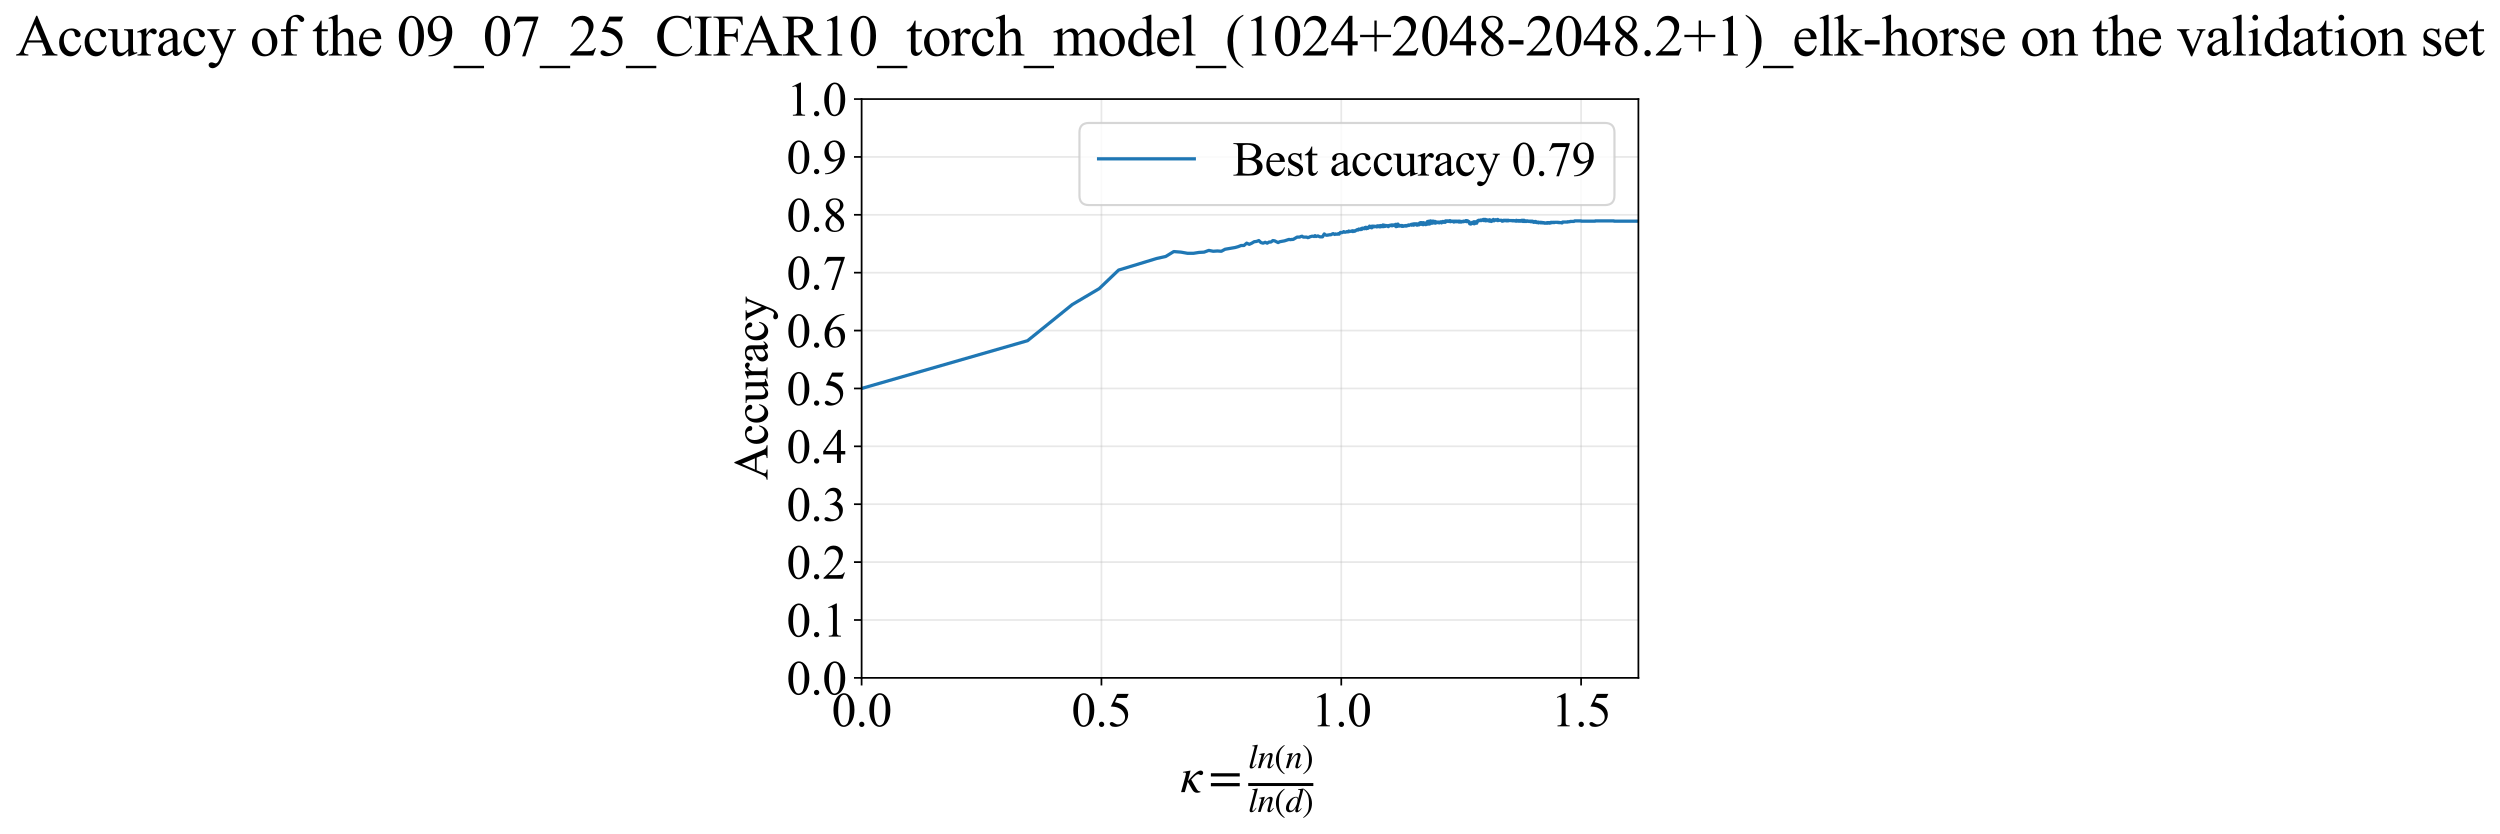 <?xml version="1.0" encoding="utf-8" standalone="no"?>
<!DOCTYPE svg PUBLIC "-//W3C//DTD SVG 1.1//EN"
  "http://www.w3.org/Graphics/SVG/1.1/DTD/svg11.dtd">
<svg xmlns:xlink="http://www.w3.org/1999/xlink" width="1149.348pt" height="383.266pt" viewBox="0 0 1149.348 383.266" xmlns="http://www.w3.org/2000/svg" version="1.1">
 <defs>
  <style type="text/css">*{stroke-linejoin: round; stroke-linecap: butt}</style>
 </defs>
 <g id="figure_1">
  <g id="patch_1">
   <path d="M 0 383.266 
L 1149.348 383.266 
L 1149.348 0 
L 0 0 
z
" style="fill: #ffffff"/>
  </g>
  <g id="axes_1">
   <g id="patch_2">
    <path d="M 396.114 311.644 
L 753.234 311.644 
L 753.234 45.532 
L 396.114 45.532 
z
" style="fill: #ffffff"/>
   </g>
   <g id="matplotlib.axis_1">
    <g id="xtick_1">
     <g id="line2d_1">
      <path d="M 396.114 311.644 
L 396.114 45.532 
" clip-path="url(#p70fc12d379)" style="fill: none; stroke: #b0b0b0; stroke-opacity: 0.3; stroke-width: 0.8; stroke-linecap: square"/>
     </g>
     <g id="line2d_2">
      <defs>
       <path id="m6b9f8540b0" d="M 0 0 
L 0 3.5 
" style="stroke: #000000; stroke-width: 0.8"/>
      </defs>
      <g>
       <use xlink:href="#m6b9f8540b0" x="396.114" y="311.644" style="stroke: #000000; stroke-width: 0.8"/>
      </g>
     </g>
     <g id="text_1">
      <!-- 0.0 -->
      <g transform="translate(382.364 333.92) scale(0.22 -0.22)">
       <defs>
        <path id="TimesNewRomanPSMT-30" d="M 231 2094 
Q 231 2819 450 3342 
Q 669 3866 1031 4122 
Q 1313 4325 1613 4325 
Q 2100 4325 2488 3828 
Q 2972 3213 2972 2159 
Q 2972 1422 2759 906 
Q 2547 391 2217 158 
Q 1888 -75 1581 -75 
Q 975 -75 572 641 
Q 231 1244 231 2094 
z
M 844 2016 
Q 844 1141 1059 588 
Q 1238 122 1591 122 
Q 1759 122 1940 273 
Q 2122 425 2216 781 
Q 2359 1319 2359 2297 
Q 2359 3022 2209 3506 
Q 2097 3866 1919 4016 
Q 1791 4119 1609 4119 
Q 1397 4119 1231 3928 
Q 1006 3669 925 3112 
Q 844 2556 844 2016 
z
" transform="scale(0.016)"/>
        <path id="TimesNewRomanPSMT-2e" d="M 800 606 
Q 947 606 1047 504 
Q 1147 403 1147 259 
Q 1147 116 1045 14 
Q 944 -88 800 -88 
Q 656 -88 554 14 
Q 453 116 453 259 
Q 453 406 554 506 
Q 656 606 800 606 
z
" transform="scale(0.016)"/>
       </defs>
       <use xlink:href="#TimesNewRomanPSMT-30"/>
       <use xlink:href="#TimesNewRomanPSMT-2e" transform="translate(50 0)"/>
       <use xlink:href="#TimesNewRomanPSMT-30" transform="translate(75 0)"/>
      </g>
     </g>
    </g>
    <g id="xtick_2">
     <g id="line2d_3">
      <path d="M 506.373 311.644 
L 506.373 45.532 
" clip-path="url(#p70fc12d379)" style="fill: none; stroke: #b0b0b0; stroke-opacity: 0.3; stroke-width: 0.8; stroke-linecap: square"/>
     </g>
     <g id="line2d_4">
      <g>
       <use xlink:href="#m6b9f8540b0" x="506.373" y="311.644" style="stroke: #000000; stroke-width: 0.8"/>
      </g>
     </g>
     <g id="text_2">
      <!-- 0.5 -->
      <g transform="translate(492.623 333.92) scale(0.22 -0.22)">
       <defs>
        <path id="TimesNewRomanPSMT-35" d="M 2778 4238 
L 2534 3706 
L 1259 3706 
L 981 3138 
Q 1809 3016 2294 2522 
Q 2709 2097 2709 1522 
Q 2709 1188 2573 903 
Q 2438 619 2231 419 
Q 2025 219 1772 97 
Q 1413 -75 1034 -75 
Q 653 -75 479 54 
Q 306 184 306 341 
Q 306 428 378 495 
Q 450 563 559 563 
Q 641 563 702 538 
Q 763 513 909 409 
Q 1144 247 1384 247 
Q 1750 247 2026 523 
Q 2303 800 2303 1197 
Q 2303 1581 2056 1914 
Q 1809 2247 1375 2428 
Q 1034 2569 447 2591 
L 1259 4238 
L 2778 4238 
z
" transform="scale(0.016)"/>
       </defs>
       <use xlink:href="#TimesNewRomanPSMT-30"/>
       <use xlink:href="#TimesNewRomanPSMT-2e" transform="translate(50 0)"/>
       <use xlink:href="#TimesNewRomanPSMT-35" transform="translate(75 0)"/>
      </g>
     </g>
    </g>
    <g id="xtick_3">
     <g id="line2d_5">
      <path d="M 616.632 311.644 
L 616.632 45.532 
" clip-path="url(#p70fc12d379)" style="fill: none; stroke: #b0b0b0; stroke-opacity: 0.3; stroke-width: 0.8; stroke-linecap: square"/>
     </g>
     <g id="line2d_6">
      <g>
       <use xlink:href="#m6b9f8540b0" x="616.632" y="311.644" style="stroke: #000000; stroke-width: 0.8"/>
      </g>
     </g>
     <g id="text_3">
      <!-- 1.0 -->
      <g transform="translate(602.882 333.92) scale(0.22 -0.22)">
       <defs>
        <path id="TimesNewRomanPSMT-31" d="M 750 3822 
L 1781 4325 
L 1884 4325 
L 1884 747 
Q 1884 391 1914 303 
Q 1944 216 2037 169 
Q 2131 122 2419 116 
L 2419 0 
L 825 0 
L 825 116 
Q 1125 122 1212 167 
Q 1300 213 1334 289 
Q 1369 366 1369 747 
L 1369 3034 
Q 1369 3497 1338 3628 
Q 1316 3728 1258 3775 
Q 1200 3822 1119 3822 
Q 1003 3822 797 3725 
L 750 3822 
z
" transform="scale(0.016)"/>
       </defs>
       <use xlink:href="#TimesNewRomanPSMT-31"/>
       <use xlink:href="#TimesNewRomanPSMT-2e" transform="translate(50 0)"/>
       <use xlink:href="#TimesNewRomanPSMT-30" transform="translate(75 0)"/>
      </g>
     </g>
    </g>
    <g id="xtick_4">
     <g id="line2d_7">
      <path d="M 726.891 311.644 
L 726.891 45.532 
" clip-path="url(#p70fc12d379)" style="fill: none; stroke: #b0b0b0; stroke-opacity: 0.3; stroke-width: 0.8; stroke-linecap: square"/>
     </g>
     <g id="line2d_8">
      <g>
       <use xlink:href="#m6b9f8540b0" x="726.891" y="311.644" style="stroke: #000000; stroke-width: 0.8"/>
      </g>
     </g>
     <g id="text_4">
      <!-- 1.5 -->
      <g transform="translate(713.141 333.92) scale(0.22 -0.22)">
       <use xlink:href="#TimesNewRomanPSMT-31"/>
       <use xlink:href="#TimesNewRomanPSMT-2e" transform="translate(50 0)"/>
       <use xlink:href="#TimesNewRomanPSMT-35" transform="translate(75 0)"/>
      </g>
     </g>
    </g>
    <g id="text_5">
     <!-- $\kappa  = \frac{ln(n)}{ln(d)}$ -->
     <g transform="translate(542.664 364.186) scale(0.22 -0.22)">
      <defs>
       <path id="STIXGeneral-Italic-3ba" d="M 979 1440 
L 998 1446 
Q 1850 2541 2464 2790 
Q 2547 2822 2630 2822 
Q 2797 2822 2886 2736 
Q 2976 2650 2976 2522 
Q 2976 2387 2893 2307 
Q 2810 2227 2682 2227 
Q 2605 2227 2502 2288 
Q 2400 2349 2336 2349 
Q 2170 2349 1990 2205 
Q 1811 2061 1414 1645 
L 2042 544 
Q 2202 262 2310 182 
Q 2419 102 2624 102 
L 2624 0 
Q 2374 -83 2182 -83 
Q 1786 -83 1555 326 
L 960 1350 
L 576 0 
L 90 0 
L 640 1978 
Q 730 2317 730 2406 
Q 730 2560 518 2560 
L 339 2560 
L 339 2650 
Q 678 2694 1306 2822 
L 1325 2803 
L 979 1440 
z
" transform="scale(0.016)"/>
       <path id="STIXGeneral-Regular-3d" d="M 4077 2048 
L 307 2048 
L 307 2470 
L 4077 2470 
L 4077 2048 
z
M 4077 768 
L 307 768 
L 307 1190 
L 4077 1190 
L 4077 768 
z
" transform="scale(0.016)"/>
       <path id="STIXGeneral-Italic-6c" d="M 1786 4339 
L 806 595 
Q 755 410 755 320 
Q 755 205 864 205 
Q 1037 205 1293 570 
L 1453 794 
L 1542 730 
Q 1254 275 1046 102 
Q 838 -70 576 -70 
Q 262 -70 262 288 
Q 262 397 288 480 
L 1165 3834 
Q 1184 3898 1184 3955 
Q 1184 4096 870 4096 
L 755 4096 
L 755 4198 
Q 1203 4250 1747 4371 
L 1786 4339 
z
" transform="scale(0.016)"/>
       <path id="STIXGeneral-Italic-6e" d="M 2944 749 
L 3034 666 
Q 2707 218 2534 80 
Q 2362 -58 2138 -58 
Q 2010 -58 1923 28 
Q 1837 115 1837 288 
Q 1837 390 1939 768 
L 2221 1805 
Q 2310 2150 2310 2310 
Q 2310 2496 2157 2496 
Q 1971 2496 1750 2275 
Q 1530 2054 1210 1587 
Q 998 1274 899 1024 
Q 800 774 570 0 
L 90 0 
L 704 2240 
Q 717 2304 717 2349 
Q 717 2445 630 2480 
Q 544 2515 301 2522 
L 301 2624 
Q 550 2675 857 2729 
Q 1165 2784 1338 2822 
L 1363 2810 
L 934 1414 
Q 1408 2170 1753 2496 
Q 2099 2822 2413 2822 
Q 2611 2822 2720 2716 
Q 2829 2611 2829 2432 
Q 2829 2272 2765 2048 
L 2406 749 
Q 2317 429 2317 358 
Q 2317 243 2419 243 
Q 2541 243 2810 582 
Q 2854 634 2944 749 
z
" transform="scale(0.016)"/>
       <path id="STIXGeneral-Regular-28" d="M 1946 -1030 
L 1869 -1133 
Q 1126 -710 716 32 
Q 307 774 307 1613 
Q 307 3386 1888 4326 
L 1946 4224 
Q 1293 3667 1075 3126 
Q 858 2586 858 1632 
Q 858 685 1082 96 
Q 1306 -493 1946 -1030 
z
" transform="scale(0.016)"/>
       <path id="STIXGeneral-Regular-29" d="M 186 4224 
L 262 4326 
Q 992 3891 1408 3148 
Q 1824 2406 1824 1581 
Q 1824 -166 243 -1133 
L 186 -1030 
Q 845 -486 1059 54 
Q 1274 595 1274 1562 
Q 1274 2534 1059 3120 
Q 845 3706 186 4224 
z
" transform="scale(0.016)"/>
       <path id="STIXGeneral-Italic-64" d="M 3334 4371 
L 3373 4333 
L 3123 3360 
L 2739 1958 
Q 2323 429 2323 384 
Q 2323 256 2438 256 
Q 2522 256 2614 336 
Q 2707 416 2963 710 
L 3040 646 
Q 2547 -83 2099 -83 
Q 1978 -83 1907 -6 
Q 1837 70 1837 205 
Q 1837 397 1920 774 
Q 1645 307 1379 118 
Q 1114 -70 781 -70 
Q 461 -70 278 125 
Q 96 320 96 678 
Q 96 1440 713 2131 
Q 1331 2822 1965 2822 
Q 2163 2822 2256 2732 
Q 2349 2643 2381 2451 
L 2387 2451 
L 2675 3494 
Q 2765 3808 2765 3949 
Q 2765 4051 2694 4076 
Q 2624 4102 2355 4115 
L 2355 4224 
Q 2848 4269 3334 4371 
z
M 2278 2310 
Q 2278 2477 2185 2576 
Q 2093 2675 1978 2675 
Q 1677 2675 1395 2381 
Q 1075 2042 864 1571 
Q 653 1101 653 704 
Q 653 486 752 361 
Q 851 237 1024 237 
Q 1312 237 1606 550 
Q 1901 864 2089 1350 
Q 2278 1837 2278 2310 
z
" transform="scale(0.016)"/>
      </defs>
      <use xlink:href="#STIXGeneral-Italic-3ba" transform="translate(0 0.003)"/>
      <use xlink:href="#STIXGeneral-Regular-3d" transform="translate(58.84 0.003)"/>
      <use xlink:href="#STIXGeneral-Italic-6c" transform="translate(141.78 50.192) scale(0.7)"/>
      <use xlink:href="#STIXGeneral-Italic-6e" transform="translate(161.24 50.192) scale(0.7)"/>
      <use xlink:href="#STIXGeneral-Regular-28" transform="translate(196.24 50.192) scale(0.7)"/>
      <use xlink:href="#STIXGeneral-Italic-6e" transform="translate(219.55 50.192) scale(0.7)"/>
      <use xlink:href="#STIXGeneral-Regular-29" transform="translate(254.55 50.192) scale(0.7)"/>
      <use xlink:href="#STIXGeneral-Italic-6c" transform="translate(141.78 -41.258) scale(0.7)"/>
      <use xlink:href="#STIXGeneral-Italic-6e" transform="translate(161.24 -41.258) scale(0.7)"/>
      <use xlink:href="#STIXGeneral-Regular-28" transform="translate(196.24 -41.258) scale(0.7)"/>
      <use xlink:href="#STIXGeneral-Italic-64" transform="translate(219.55 -41.258) scale(0.7)"/>
      <use xlink:href="#STIXGeneral-Regular-29" transform="translate(254.55 -41.258) scale(0.7)"/>
      <path d="M 141.78 12.8 
L 141.78 19.05 
L 277.86 19.05 
L 277.86 12.8 
L 141.78 12.8 
z
"/>
     </g>
    </g>
   </g>
   <g id="matplotlib.axis_2">
    <g id="ytick_1">
     <g id="line2d_9">
      <path d="M 396.114 311.644 
L 753.234 311.644 
" clip-path="url(#p70fc12d379)" style="fill: none; stroke: #b0b0b0; stroke-opacity: 0.3; stroke-width: 0.8; stroke-linecap: square"/>
     </g>
     <g id="line2d_10">
      <defs>
       <path id="mfae581f6cc" d="M 0 0 
L -3.5 0 
" style="stroke: #000000; stroke-width: 0.8"/>
      </defs>
      <g>
       <use xlink:href="#mfae581f6cc" x="396.114" y="311.644" style="stroke: #000000; stroke-width: 0.8"/>
      </g>
     </g>
     <g id="text_6">
      <!-- 0.0 -->
      <g transform="translate(361.614 319.282) scale(0.22 -0.22)">
       <use xlink:href="#TimesNewRomanPSMT-30"/>
       <use xlink:href="#TimesNewRomanPSMT-2e" transform="translate(50 0)"/>
       <use xlink:href="#TimesNewRomanPSMT-30" transform="translate(75 0)"/>
      </g>
     </g>
    </g>
    <g id="ytick_2">
     <g id="line2d_11">
      <path d="M 396.114 285.032 
L 753.234 285.032 
" clip-path="url(#p70fc12d379)" style="fill: none; stroke: #b0b0b0; stroke-opacity: 0.3; stroke-width: 0.8; stroke-linecap: square"/>
     </g>
     <g id="line2d_12">
      <g>
       <use xlink:href="#mfae581f6cc" x="396.114" y="285.032" style="stroke: #000000; stroke-width: 0.8"/>
      </g>
     </g>
     <g id="text_7">
      <!-- 0.1 -->
      <g transform="translate(361.614 292.67) scale(0.22 -0.22)">
       <use xlink:href="#TimesNewRomanPSMT-30"/>
       <use xlink:href="#TimesNewRomanPSMT-2e" transform="translate(50 0)"/>
       <use xlink:href="#TimesNewRomanPSMT-31" transform="translate(75 0)"/>
      </g>
     </g>
    </g>
    <g id="ytick_3">
     <g id="line2d_13">
      <path d="M 396.114 258.421 
L 753.234 258.421 
" clip-path="url(#p70fc12d379)" style="fill: none; stroke: #b0b0b0; stroke-opacity: 0.3; stroke-width: 0.8; stroke-linecap: square"/>
     </g>
     <g id="line2d_14">
      <g>
       <use xlink:href="#mfae581f6cc" x="396.114" y="258.421" style="stroke: #000000; stroke-width: 0.8"/>
      </g>
     </g>
     <g id="text_8">
      <!-- 0.2 -->
      <g transform="translate(361.614 266.059) scale(0.22 -0.22)">
       <defs>
        <path id="TimesNewRomanPSMT-32" d="M 2934 816 
L 2638 0 
L 138 0 
L 138 116 
Q 1241 1122 1691 1759 
Q 2141 2397 2141 2925 
Q 2141 3328 1894 3587 
Q 1647 3847 1303 3847 
Q 991 3847 742 3664 
Q 494 3481 375 3128 
L 259 3128 
Q 338 3706 661 4015 
Q 984 4325 1469 4325 
Q 1984 4325 2329 3994 
Q 2675 3663 2675 3213 
Q 2675 2891 2525 2569 
Q 2294 2063 1775 1497 
Q 997 647 803 472 
L 1909 472 
Q 2247 472 2383 497 
Q 2519 522 2628 598 
Q 2738 675 2819 816 
L 2934 816 
z
" transform="scale(0.016)"/>
       </defs>
       <use xlink:href="#TimesNewRomanPSMT-30"/>
       <use xlink:href="#TimesNewRomanPSMT-2e" transform="translate(50 0)"/>
       <use xlink:href="#TimesNewRomanPSMT-32" transform="translate(75 0)"/>
      </g>
     </g>
    </g>
    <g id="ytick_4">
     <g id="line2d_15">
      <path d="M 396.114 231.81 
L 753.234 231.81 
" clip-path="url(#p70fc12d379)" style="fill: none; stroke: #b0b0b0; stroke-opacity: 0.3; stroke-width: 0.8; stroke-linecap: square"/>
     </g>
     <g id="line2d_16">
      <g>
       <use xlink:href="#mfae581f6cc" x="396.114" y="231.81" style="stroke: #000000; stroke-width: 0.8"/>
      </g>
     </g>
     <g id="text_9">
      <!-- 0.3 -->
      <g transform="translate(361.614 239.448) scale(0.22 -0.22)">
       <defs>
        <path id="TimesNewRomanPSMT-33" d="M 325 3431 
Q 506 3859 782 4092 
Q 1059 4325 1472 4325 
Q 1981 4325 2253 3994 
Q 2459 3747 2459 3466 
Q 2459 3003 1878 2509 
Q 2269 2356 2469 2072 
Q 2669 1788 2669 1403 
Q 2669 853 2319 450 
Q 1863 -75 997 -75 
Q 569 -75 414 31 
Q 259 138 259 259 
Q 259 350 332 419 
Q 406 488 509 488 
Q 588 488 669 463 
Q 722 447 909 348 
Q 1097 250 1169 231 
Q 1284 197 1416 197 
Q 1734 197 1970 444 
Q 2206 691 2206 1028 
Q 2206 1275 2097 1509 
Q 2016 1684 1919 1775 
Q 1784 1900 1550 2001 
Q 1316 2103 1072 2103 
L 972 2103 
L 972 2197 
Q 1219 2228 1467 2375 
Q 1716 2522 1828 2728 
Q 1941 2934 1941 3181 
Q 1941 3503 1739 3701 
Q 1538 3900 1238 3900 
Q 753 3900 428 3381 
L 325 3431 
z
" transform="scale(0.016)"/>
       </defs>
       <use xlink:href="#TimesNewRomanPSMT-30"/>
       <use xlink:href="#TimesNewRomanPSMT-2e" transform="translate(50 0)"/>
       <use xlink:href="#TimesNewRomanPSMT-33" transform="translate(75 0)"/>
      </g>
     </g>
    </g>
    <g id="ytick_5">
     <g id="line2d_17">
      <path d="M 396.114 205.199 
L 753.234 205.199 
" clip-path="url(#p70fc12d379)" style="fill: none; stroke: #b0b0b0; stroke-opacity: 0.3; stroke-width: 0.8; stroke-linecap: square"/>
     </g>
     <g id="line2d_18">
      <g>
       <use xlink:href="#mfae581f6cc" x="396.114" y="205.199" style="stroke: #000000; stroke-width: 0.8"/>
      </g>
     </g>
     <g id="text_10">
      <!-- 0.4 -->
      <g transform="translate(361.614 212.837) scale(0.22 -0.22)">
       <defs>
        <path id="TimesNewRomanPSMT-34" d="M 2978 1563 
L 2978 1119 
L 2409 1119 
L 2409 0 
L 1894 0 
L 1894 1119 
L 100 1119 
L 100 1519 
L 2066 4325 
L 2409 4325 
L 2409 1563 
L 2978 1563 
z
M 1894 1563 
L 1894 3666 
L 406 1563 
L 1894 1563 
z
" transform="scale(0.016)"/>
       </defs>
       <use xlink:href="#TimesNewRomanPSMT-30"/>
       <use xlink:href="#TimesNewRomanPSMT-2e" transform="translate(50 0)"/>
       <use xlink:href="#TimesNewRomanPSMT-34" transform="translate(75 0)"/>
      </g>
     </g>
    </g>
    <g id="ytick_6">
     <g id="line2d_19">
      <path d="M 396.114 178.588 
L 753.234 178.588 
" clip-path="url(#p70fc12d379)" style="fill: none; stroke: #b0b0b0; stroke-opacity: 0.3; stroke-width: 0.8; stroke-linecap: square"/>
     </g>
     <g id="line2d_20">
      <g>
       <use xlink:href="#mfae581f6cc" x="396.114" y="178.588" style="stroke: #000000; stroke-width: 0.8"/>
      </g>
     </g>
     <g id="text_11">
      <!-- 0.5 -->
      <g transform="translate(361.614 186.226) scale(0.22 -0.22)">
       <use xlink:href="#TimesNewRomanPSMT-30"/>
       <use xlink:href="#TimesNewRomanPSMT-2e" transform="translate(50 0)"/>
       <use xlink:href="#TimesNewRomanPSMT-35" transform="translate(75 0)"/>
      </g>
     </g>
    </g>
    <g id="ytick_7">
     <g id="line2d_21">
      <path d="M 396.114 151.976 
L 753.234 151.976 
" clip-path="url(#p70fc12d379)" style="fill: none; stroke: #b0b0b0; stroke-opacity: 0.3; stroke-width: 0.8; stroke-linecap: square"/>
     </g>
     <g id="line2d_22">
      <g>
       <use xlink:href="#mfae581f6cc" x="396.114" y="151.976" style="stroke: #000000; stroke-width: 0.8"/>
      </g>
     </g>
     <g id="text_12">
      <!-- 0.6 -->
      <g transform="translate(361.614 159.614) scale(0.22 -0.22)">
       <defs>
        <path id="TimesNewRomanPSMT-36" d="M 2869 4325 
L 2869 4209 
Q 2456 4169 2195 4045 
Q 1934 3922 1679 3669 
Q 1425 3416 1258 3105 
Q 1091 2794 978 2366 
Q 1428 2675 1881 2675 
Q 2316 2675 2634 2325 
Q 2953 1975 2953 1425 
Q 2953 894 2631 456 
Q 2244 -75 1606 -75 
Q 1172 -75 869 213 
Q 275 772 275 1663 
Q 275 2231 503 2743 
Q 731 3256 1154 3653 
Q 1578 4050 1965 4187 
Q 2353 4325 2688 4325 
L 2869 4325 
z
M 925 2138 
Q 869 1716 869 1456 
Q 869 1156 980 804 
Q 1091 453 1309 247 
Q 1469 100 1697 100 
Q 1969 100 2183 356 
Q 2397 613 2397 1088 
Q 2397 1622 2184 2012 
Q 1972 2403 1581 2403 
Q 1463 2403 1327 2353 
Q 1191 2303 925 2138 
z
" transform="scale(0.016)"/>
       </defs>
       <use xlink:href="#TimesNewRomanPSMT-30"/>
       <use xlink:href="#TimesNewRomanPSMT-2e" transform="translate(50 0)"/>
       <use xlink:href="#TimesNewRomanPSMT-36" transform="translate(75 0)"/>
      </g>
     </g>
    </g>
    <g id="ytick_8">
     <g id="line2d_23">
      <path d="M 396.114 125.365 
L 753.234 125.365 
" clip-path="url(#p70fc12d379)" style="fill: none; stroke: #b0b0b0; stroke-opacity: 0.3; stroke-width: 0.8; stroke-linecap: square"/>
     </g>
     <g id="line2d_24">
      <g>
       <use xlink:href="#mfae581f6cc" x="396.114" y="125.365" style="stroke: #000000; stroke-width: 0.8"/>
      </g>
     </g>
     <g id="text_13">
      <!-- 0.7 -->
      <g transform="translate(361.614 133.003) scale(0.22 -0.22)">
       <defs>
        <path id="TimesNewRomanPSMT-37" d="M 644 4238 
L 2916 4238 
L 2916 4119 
L 1503 -88 
L 1153 -88 
L 2419 3728 
L 1253 3728 
Q 900 3728 750 3644 
Q 488 3500 328 3200 
L 238 3234 
L 644 4238 
z
" transform="scale(0.016)"/>
       </defs>
       <use xlink:href="#TimesNewRomanPSMT-30"/>
       <use xlink:href="#TimesNewRomanPSMT-2e" transform="translate(50 0)"/>
       <use xlink:href="#TimesNewRomanPSMT-37" transform="translate(75 0)"/>
      </g>
     </g>
    </g>
    <g id="ytick_9">
     <g id="line2d_25">
      <path d="M 396.114 98.754 
L 753.234 98.754 
" clip-path="url(#p70fc12d379)" style="fill: none; stroke: #b0b0b0; stroke-opacity: 0.3; stroke-width: 0.8; stroke-linecap: square"/>
     </g>
     <g id="line2d_26">
      <g>
       <use xlink:href="#mfae581f6cc" x="396.114" y="98.754" style="stroke: #000000; stroke-width: 0.8"/>
      </g>
     </g>
     <g id="text_14">
      <!-- 0.8 -->
      <g transform="translate(361.614 106.392) scale(0.22 -0.22)">
       <defs>
        <path id="TimesNewRomanPSMT-38" d="M 1228 2134 
Q 725 2547 579 2797 
Q 434 3047 434 3316 
Q 434 3728 753 4026 
Q 1072 4325 1600 4325 
Q 2113 4325 2425 4047 
Q 2738 3769 2738 3413 
Q 2738 3175 2569 2928 
Q 2400 2681 1866 2347 
Q 2416 1922 2594 1678 
Q 2831 1359 2831 1006 
Q 2831 559 2490 242 
Q 2150 -75 1597 -75 
Q 994 -75 656 303 
Q 388 606 388 966 
Q 388 1247 577 1523 
Q 766 1800 1228 2134 
z
M 1719 2469 
Q 2094 2806 2194 3001 
Q 2294 3197 2294 3444 
Q 2294 3772 2109 3958 
Q 1925 4144 1606 4144 
Q 1288 4144 1088 3959 
Q 888 3775 888 3528 
Q 888 3366 970 3203 
Q 1053 3041 1206 2894 
L 1719 2469 
z
M 1375 2016 
Q 1116 1797 991 1539 
Q 866 1281 866 981 
Q 866 578 1086 336 
Q 1306 94 1647 94 
Q 1984 94 2187 284 
Q 2391 475 2391 747 
Q 2391 972 2272 1150 
Q 2050 1481 1375 2016 
z
" transform="scale(0.016)"/>
       </defs>
       <use xlink:href="#TimesNewRomanPSMT-30"/>
       <use xlink:href="#TimesNewRomanPSMT-2e" transform="translate(50 0)"/>
       <use xlink:href="#TimesNewRomanPSMT-38" transform="translate(75 0)"/>
      </g>
     </g>
    </g>
    <g id="ytick_10">
     <g id="line2d_27">
      <path d="M 396.114 72.143 
L 753.234 72.143 
" clip-path="url(#p70fc12d379)" style="fill: none; stroke: #b0b0b0; stroke-opacity: 0.3; stroke-width: 0.8; stroke-linecap: square"/>
     </g>
     <g id="line2d_28">
      <g>
       <use xlink:href="#mfae581f6cc" x="396.114" y="72.143" style="stroke: #000000; stroke-width: 0.8"/>
      </g>
     </g>
     <g id="text_15">
      <!-- 0.9 -->
      <g transform="translate(361.614 79.781) scale(0.22 -0.22)">
       <defs>
        <path id="TimesNewRomanPSMT-39" d="M 338 -88 
L 338 28 
Q 744 34 1094 217 
Q 1444 400 1770 856 
Q 2097 1313 2225 1859 
Q 1734 1544 1338 1544 
Q 891 1544 572 1889 
Q 253 2234 253 2806 
Q 253 3363 572 3797 
Q 956 4325 1575 4325 
Q 2097 4325 2469 3894 
Q 2925 3359 2925 2575 
Q 2925 1869 2578 1258 
Q 2231 647 1613 244 
Q 1109 -88 516 -88 
L 338 -88 
z
M 2275 2091 
Q 2331 2497 2331 2741 
Q 2331 3044 2228 3395 
Q 2125 3747 1936 3934 
Q 1747 4122 1506 4122 
Q 1228 4122 1018 3872 
Q 809 3622 809 3128 
Q 809 2469 1088 2097 
Q 1291 1828 1588 1828 
Q 1731 1828 1928 1897 
Q 2125 1966 2275 2091 
z
" transform="scale(0.016)"/>
       </defs>
       <use xlink:href="#TimesNewRomanPSMT-30"/>
       <use xlink:href="#TimesNewRomanPSMT-2e" transform="translate(50 0)"/>
       <use xlink:href="#TimesNewRomanPSMT-39" transform="translate(75 0)"/>
      </g>
     </g>
    </g>
    <g id="ytick_11">
     <g id="line2d_29">
      <path d="M 396.114 45.532 
L 753.234 45.532 
" clip-path="url(#p70fc12d379)" style="fill: none; stroke: #b0b0b0; stroke-opacity: 0.3; stroke-width: 0.8; stroke-linecap: square"/>
     </g>
     <g id="line2d_30">
      <g>
       <use xlink:href="#mfae581f6cc" x="396.114" y="45.532" style="stroke: #000000; stroke-width: 0.8"/>
      </g>
     </g>
     <g id="text_16">
      <!-- 1.0 -->
      <g transform="translate(361.614 53.17) scale(0.22 -0.22)">
       <use xlink:href="#TimesNewRomanPSMT-31"/>
       <use xlink:href="#TimesNewRomanPSMT-2e" transform="translate(50 0)"/>
       <use xlink:href="#TimesNewRomanPSMT-30" transform="translate(75 0)"/>
      </g>
     </g>
    </g>
    <g id="text_17">
     <!-- Accuracy -->
     <g transform="translate(352.867 220.726) rotate(-90) scale(0.22 -0.22)">
      <defs>
       <path id="TimesNewRomanPSMT-41" d="M 2928 1419 
L 1288 1419 
L 1000 750 
Q 894 503 894 381 
Q 894 284 986 211 
Q 1078 138 1384 116 
L 1384 0 
L 50 0 
L 50 116 
Q 316 163 394 238 
Q 553 388 747 847 
L 2238 4334 
L 2347 4334 
L 3822 809 
Q 4000 384 4145 257 
Q 4291 131 4550 116 
L 4550 0 
L 2878 0 
L 2878 116 
Q 3131 128 3220 200 
Q 3309 272 3309 375 
Q 3309 513 3184 809 
L 2928 1419 
z
M 2841 1650 
L 2122 3363 
L 1384 1650 
L 2841 1650 
z
" transform="scale(0.016)"/>
       <path id="TimesNewRomanPSMT-63" d="M 2631 1088 
Q 2516 522 2178 217 
Q 1841 -88 1431 -88 
Q 944 -88 581 321 
Q 219 731 219 1428 
Q 219 2103 620 2525 
Q 1022 2947 1584 2947 
Q 2006 2947 2278 2723 
Q 2550 2500 2550 2259 
Q 2550 2141 2473 2067 
Q 2397 1994 2259 1994 
Q 2075 1994 1981 2113 
Q 1928 2178 1911 2362 
Q 1894 2547 1784 2644 
Q 1675 2738 1481 2738 
Q 1169 2738 978 2506 
Q 725 2200 725 1697 
Q 725 1184 976 792 
Q 1228 400 1656 400 
Q 1963 400 2206 609 
Q 2378 753 2541 1131 
L 2631 1088 
z
" transform="scale(0.016)"/>
       <path id="TimesNewRomanPSMT-75" d="M 2709 2863 
L 2709 1128 
Q 2709 631 2732 520 
Q 2756 409 2807 365 
Q 2859 322 2928 322 
Q 3025 322 3147 375 
L 3191 266 
L 2334 -88 
L 2194 -88 
L 2194 519 
Q 1825 119 1631 15 
Q 1438 -88 1222 -88 
Q 981 -88 804 51 
Q 628 191 559 409 
Q 491 628 491 1028 
L 491 2306 
Q 491 2509 447 2587 
Q 403 2666 317 2708 
Q 231 2750 6 2747 
L 6 2863 
L 1009 2863 
L 1009 947 
Q 1009 547 1148 422 
Q 1288 297 1484 297 
Q 1619 297 1789 381 
Q 1959 466 2194 703 
L 2194 2325 
Q 2194 2569 2105 2655 
Q 2016 2741 1734 2747 
L 1734 2863 
L 2709 2863 
z
" transform="scale(0.016)"/>
       <path id="TimesNewRomanPSMT-72" d="M 1038 2947 
L 1038 2303 
Q 1397 2947 1775 2947 
Q 1947 2947 2059 2842 
Q 2172 2738 2172 2600 
Q 2172 2478 2090 2393 
Q 2009 2309 1897 2309 
Q 1788 2309 1652 2417 
Q 1516 2525 1450 2525 
Q 1394 2525 1328 2463 
Q 1188 2334 1038 2041 
L 1038 669 
Q 1038 431 1097 309 
Q 1138 225 1241 169 
Q 1344 113 1538 113 
L 1538 0 
L 72 0 
L 72 113 
Q 291 113 397 181 
Q 475 231 506 341 
Q 522 394 522 644 
L 522 1753 
Q 522 2253 501 2348 
Q 481 2444 426 2487 
Q 372 2531 291 2531 
Q 194 2531 72 2484 
L 41 2597 
L 906 2947 
L 1038 2947 
z
" transform="scale(0.016)"/>
       <path id="TimesNewRomanPSMT-61" d="M 1822 413 
Q 1381 72 1269 19 
Q 1100 -59 909 -59 
Q 613 -59 420 144 
Q 228 347 228 678 
Q 228 888 322 1041 
Q 450 1253 767 1440 
Q 1084 1628 1822 1897 
L 1822 2009 
Q 1822 2438 1686 2597 
Q 1550 2756 1291 2756 
Q 1094 2756 978 2650 
Q 859 2544 859 2406 
L 866 2225 
Q 866 2081 792 2003 
Q 719 1925 600 1925 
Q 484 1925 411 2006 
Q 338 2088 338 2228 
Q 338 2497 613 2722 
Q 888 2947 1384 2947 
Q 1766 2947 2009 2819 
Q 2194 2722 2281 2516 
Q 2338 2381 2338 1966 
L 2338 994 
Q 2338 584 2353 492 
Q 2369 400 2405 369 
Q 2441 338 2488 338 
Q 2538 338 2575 359 
Q 2641 400 2828 588 
L 2828 413 
Q 2478 -56 2159 -56 
Q 2006 -56 1915 50 
Q 1825 156 1822 413 
z
M 1822 616 
L 1822 1706 
Q 1350 1519 1213 1441 
Q 966 1303 859 1153 
Q 753 1003 753 825 
Q 753 600 887 451 
Q 1022 303 1197 303 
Q 1434 303 1822 616 
z
" transform="scale(0.016)"/>
       <path id="TimesNewRomanPSMT-79" d="M 38 2863 
L 1372 2863 
L 1372 2747 
L 1306 2747 
Q 1166 2747 1095 2686 
Q 1025 2625 1025 2534 
Q 1025 2413 1128 2197 
L 1825 753 
L 2466 2334 
Q 2519 2463 2519 2588 
Q 2519 2644 2497 2672 
Q 2472 2706 2419 2726 
Q 2366 2747 2231 2747 
L 2231 2863 
L 3163 2863 
L 3163 2747 
Q 3047 2734 2984 2696 
Q 2922 2659 2847 2556 
Q 2819 2513 2741 2316 
L 1575 -541 
Q 1406 -956 1132 -1168 
Q 859 -1381 606 -1381 
Q 422 -1381 303 -1275 
Q 184 -1169 184 -1031 
Q 184 -900 270 -820 
Q 356 -741 506 -741 
Q 609 -741 788 -809 
Q 913 -856 944 -856 
Q 1038 -856 1148 -759 
Q 1259 -663 1372 -384 
L 1575 113 
L 547 2272 
Q 500 2369 397 2513 
Q 319 2622 269 2659 
Q 197 2709 38 2747 
L 38 2863 
z
" transform="scale(0.016)"/>
      </defs>
      <use xlink:href="#TimesNewRomanPSMT-41"/>
      <use xlink:href="#TimesNewRomanPSMT-63" transform="translate(72.217 0)"/>
      <use xlink:href="#TimesNewRomanPSMT-63" transform="translate(116.602 0)"/>
      <use xlink:href="#TimesNewRomanPSMT-75" transform="translate(160.986 0)"/>
      <use xlink:href="#TimesNewRomanPSMT-72" transform="translate(210.986 0)"/>
      <use xlink:href="#TimesNewRomanPSMT-61" transform="translate(244.287 0)"/>
      <use xlink:href="#TimesNewRomanPSMT-63" transform="translate(288.672 0)"/>
      <use xlink:href="#TimesNewRomanPSMT-79" transform="translate(333.057 0)"/>
     </g>
    </g>
   </g>
   <g id="line2d_31">
    <path d="M 396.114 178.588 
L 472.405 156.633 
L 492.977 140.001 
L 505.367 132.683 
L 514.262 124.168 
L 531.731 118.845 
L 535.923 117.914 
L 539.627 115.652 
L 542.944 115.918 
L 545.947 116.45 
L 548.692 116.45 
L 551.218 116.051 
L 553.558 115.918 
L 555.738 115.12 
L 557.778 115.519 
L 559.695 115.386 
L 561.503 115.519 
L 563.214 114.588 
L 567.855 113.789 
L 569.263 113.39 
L 570.612 112.858 
L 571.905 112.858 
L 573.148 111.793 
L 574.344 112.326 
L 575.497 111.793 
L 576.609 111.128 
L 577.684 110.995 
L 578.724 110.596 
L 579.731 111.527 
L 580.707 111.793 
L 581.654 111.394 
L 582.573 111.793 
L 583.467 111.261 
L 584.336 111.261 
L 585.182 110.596 
L 586.007 110.729 
L 587.594 111.527 
L 588.359 111.128 
L 590.548 110.729 
L 592.597 110.064 
L 593.252 110.197 
L 593.893 110.064 
L 594.522 110.064 
L 596.337 108.999 
L 597.492 108.999 
L 598.054 108.733 
L 598.606 108.6 
L 599.149 108.999 
L 600.725 108.999 
L 601.233 109.265 
L 601.733 109.132 
L 602.226 108.866 
L 603.188 108.6 
L 603.659 108.6 
L 604.123 108.733 
L 604.58 108.334 
L 605.03 108.733 
L 605.913 108.467 
L 606.772 108.866 
L 608.018 108.866 
L 608.822 107.536 
L 609.217 107.935 
L 609.992 108.201 
L 610.373 108.068 
L 610.749 108.068 
L 611.12 107.935 
L 611.851 107.935 
L 612.565 107.536 
L 612.916 107.403 
L 613.607 107.802 
L 613.947 107.536 
L 614.283 107.669 
L 614.945 107.669 
L 615.271 107.403 
L 615.594 107.669 
L 616.23 106.87 
L 616.543 106.87 
L 616.853 107.003 
L 617.464 106.737 
L 617.765 106.471 
L 618.064 106.737 
L 618.652 106.737 
L 619.23 106.471 
L 619.515 106.604 
L 619.798 106.604 
L 620.078 106.205 
L 620.356 106.471 
L 620.631 106.338 
L 621.442 106.338 
L 621.708 106.072 
L 621.972 106.471 
L 622.493 106.072 
L 622.751 106.338 
L 623.259 106.072 
L 623.511 105.806 
L 623.76 105.806 
L 624.007 105.54 
L 624.253 105.806 
L 624.496 105.673 
L 624.738 105.274 
L 624.978 105.54 
L 625.216 105.407 
L 625.453 105.54 
L 625.687 105.54 
L 625.92 105.008 
L 626.151 105.407 
L 626.381 104.874 
L 626.609 105.141 
L 627.06 104.874 
L 627.283 105.141 
L 627.504 104.608 
L 627.724 104.741 
L 627.943 104.475 
L 628.16 105.141 
L 628.375 105.008 
L 628.59 104.608 
L 628.802 105.008 
L 629.013 104.475 
L 629.223 104.741 
L 629.432 104.608 
L 629.639 103.943 
L 629.845 104.475 
L 630.049 104.608 
L 630.252 104.209 
L 630.454 104.076 
L 630.655 104.741 
L 630.854 103.943 
L 631.052 104.076 
L 631.249 104.342 
L 631.445 104.342 
L 631.639 103.943 
L 631.832 104.209 
L 632.216 104.209 
L 632.405 104.076 
L 632.594 104.209 
L 632.782 103.943 
L 632.968 104.342 
L 633.154 104.209 
L 633.338 103.81 
L 633.521 104.209 
L 633.703 104.209 
L 633.885 103.81 
L 634.422 104.342 
L 634.599 103.677 
L 634.775 103.81 
L 634.95 104.209 
L 635.298 103.677 
L 635.47 104.209 
L 635.642 104.076 
L 635.812 103.411 
L 636.15 104.209 
L 636.318 104.076 
L 636.485 103.544 
L 636.816 104.076 
L 636.981 103.677 
L 637.144 103.677 
L 637.307 103.943 
L 637.63 103.677 
L 638.266 104.209 
L 638.423 103.677 
L 638.734 103.81 
L 638.889 103.81 
L 639.043 103.544 
L 639.196 103.677 
L 639.652 103.411 
L 639.802 103.81 
L 639.952 103.411 
L 640.101 103.81 
L 640.249 103.411 
L 640.396 103.677 
L 640.543 103.411 
L 640.98 103.677 
L 641.124 103.411 
L 641.268 103.81 
L 641.553 103.145 
L 641.695 103.411 
L 641.836 104.209 
L 642.116 103.145 
L 642.394 104.076 
L 642.669 103.012 
L 642.806 103.943 
L 642.942 103.943 
L 643.077 103.544 
L 643.212 103.544 
L 643.347 103.943 
L 643.747 103.677 
L 643.879 103.81 
L 644.011 103.677 
L 644.142 103.943 
L 644.273 103.677 
L 644.403 103.677 
L 644.532 104.076 
L 644.661 103.677 
L 645.045 104.076 
L 645.172 103.81 
L 645.299 103.81 
L 645.424 103.943 
L 645.55 103.81 
L 645.675 103.943 
L 646.047 103.677 
L 646.17 103.943 
L 646.536 103.677 
L 646.657 103.943 
L 646.898 103.677 
L 647.256 103.677 
L 647.493 103.411 
L 647.727 103.677 
L 647.844 103.411 
L 647.96 103.544 
L 648.192 103.411 
L 648.421 103.411 
L 648.763 103.145 
L 648.988 103.544 
L 649.323 103.012 
L 649.545 103.411 
L 649.655 103.012 
L 649.875 103.544 
L 650.093 102.879 
L 650.201 103.411 
L 650.416 103.012 
L 650.524 103.145 
L 650.631 102.879 
L 650.737 103.278 
L 650.843 103.012 
L 651.16 103.278 
L 651.265 102.879 
L 651.473 103.544 
L 651.68 103.012 
L 651.886 103.411 
L 652.091 102.879 
L 652.193 102.879 
L 652.294 103.411 
L 652.395 102.879 
L 652.496 103.145 
L 652.596 103.012 
L 652.697 102.479 
L 652.896 103.012 
L 652.995 103.012 
L 653.094 102.346 
L 653.193 103.145 
L 653.291 102.879 
L 653.389 103.145 
L 653.487 102.346 
L 653.584 103.145 
L 653.681 103.012 
L 653.778 103.145 
L 653.971 102.613 
L 654.162 103.278 
L 654.258 102.346 
L 654.448 103.278 
L 654.73 102.613 
L 654.824 103.012 
L 654.917 102.479 
L 655.011 103.012 
L 655.103 102.613 
L 655.196 103.012 
L 655.288 102.613 
L 655.472 103.278 
L 655.655 102.479 
L 655.746 102.879 
L 655.837 102.479 
L 655.927 103.145 
L 656.017 102.613 
L 656.197 102.879 
L 656.287 101.814 
L 656.376 103.012 
L 656.465 102.879 
L 656.642 102.08 
L 656.818 103.012 
L 656.906 102.613 
L 656.993 101.681 
L 657.168 103.012 
L 657.341 101.681 
L 657.513 102.879 
L 657.685 101.548 
L 657.855 102.613 
L 658.025 101.814 
L 658.194 102.613 
L 658.445 101.681 
L 658.529 102.613 
L 658.695 101.681 
L 658.942 102.346 
L 659.106 101.681 
L 659.269 102.479 
L 659.432 101.814 
L 659.512 102.346 
L 659.593 102.08 
L 659.673 102.346 
L 659.754 102.213 
L 659.834 102.613 
L 659.913 101.814 
L 659.993 101.947 
L 660.072 102.479 
L 660.152 102.346 
L 660.231 102.479 
L 660.388 102.08 
L 660.545 102.213 
L 660.623 102.213 
L 660.701 102.08 
L 660.856 102.346 
L 661.087 102.08 
L 661.241 102.346 
L 661.317 102.08 
L 661.393 102.346 
L 661.469 102.08 
L 661.621 102.479 
L 661.846 102.08 
L 661.921 102.213 
L 662.071 102.08 
L 662.219 102.213 
L 662.293 102.08 
L 662.367 102.213 
L 662.441 101.947 
L 662.514 102.346 
L 662.588 102.213 
L 662.661 102.213 
L 662.734 102.479 
L 662.88 102.213 
L 663.025 102.213 
L 663.241 101.814 
L 663.384 102.08 
L 663.527 101.947 
L 663.598 101.947 
L 663.669 102.213 
L 663.739 102.08 
L 663.81 102.08 
L 663.88 101.814 
L 663.951 102.213 
L 664.021 101.814 
L 664.091 101.947 
L 664.23 101.814 
L 664.3 101.814 
L 664.438 102.213 
L 664.576 101.548 
L 664.645 101.548 
L 664.714 101.681 
L 664.851 101.548 
L 664.919 101.548 
L 664.987 101.814 
L 665.055 101.681 
L 665.122 101.681 
L 665.19 101.548 
L 665.325 101.681 
L 665.392 101.681 
L 665.526 101.548 
L 665.593 101.681 
L 665.659 101.548 
L 665.792 101.814 
L 665.924 101.681 
L 666.056 101.681 
L 666.122 101.548 
L 666.253 101.681 
L 666.318 101.681 
L 666.448 101.814 
L 666.577 101.415 
L 666.771 101.947 
L 666.899 101.548 
L 667.027 101.681 
L 667.091 101.681 
L 667.154 101.814 
L 667.281 101.681 
L 667.407 101.681 
L 667.47 101.814 
L 667.533 101.681 
L 667.595 101.814 
L 667.72 101.681 
L 667.783 101.814 
L 667.845 101.681 
L 667.907 101.814 
L 668.031 101.681 
L 668.092 101.681 
L 668.215 101.814 
L 668.277 101.814 
L 668.338 102.08 
L 668.399 101.681 
L 668.46 102.08 
L 668.521 101.814 
L 668.582 101.681 
L 668.642 101.947 
L 668.763 101.681 
L 669.004 101.681 
L 669.064 101.947 
L 669.183 101.681 
L 669.302 101.681 
L 669.48 101.947 
L 669.538 101.681 
L 669.597 101.947 
L 669.656 101.681 
L 669.715 101.814 
L 669.773 101.814 
L 669.89 101.947 
L 670.064 101.814 
L 670.122 101.814 
L 670.18 101.681 
L 670.238 101.814 
L 670.295 101.814 
L 670.353 101.681 
L 670.41 101.947 
L 670.467 101.681 
L 670.524 101.947 
L 670.581 101.681 
L 670.638 101.814 
L 670.695 102.08 
L 670.752 101.681 
L 670.809 101.947 
L 670.865 101.947 
L 670.922 101.681 
L 670.978 101.947 
L 671.034 101.947 
L 671.09 102.08 
L 671.146 101.681 
L 671.202 101.947 
L 671.258 102.08 
L 671.314 101.947 
L 671.37 101.947 
L 671.425 102.08 
L 671.481 101.814 
L 671.536 101.947 
L 671.591 101.947 
L 671.647 101.814 
L 671.757 102.08 
L 671.811 101.814 
L 671.866 102.08 
L 672.03 101.814 
L 672.193 101.947 
L 672.355 101.814 
L 672.517 101.814 
L 672.57 101.947 
L 672.624 101.814 
L 672.677 101.814 
L 672.73 101.681 
L 672.784 101.814 
L 672.837 101.947 
L 672.89 101.814 
L 672.943 101.681 
L 672.996 101.814 
L 673.101 101.814 
L 673.206 101.681 
L 673.363 101.814 
L 673.468 101.814 
L 673.52 101.681 
L 673.572 101.814 
L 673.624 101.814 
L 673.727 101.548 
L 673.882 101.814 
L 673.933 101.415 
L 673.984 101.548 
L 674.188 101.814 
L 674.341 101.415 
L 674.442 101.947 
L 674.543 101.548 
L 674.593 101.681 
L 674.643 101.548 
L 674.793 101.548 
L 674.992 101.814 
L 675.19 101.814 
L 675.387 102.08 
L 675.436 101.947 
L 675.68 102.879 
L 675.777 102.613 
L 675.825 102.746 
L 675.873 102.746 
L 676.066 103.012 
L 676.162 102.613 
L 676.209 103.012 
L 676.257 102.613 
L 676.305 102.479 
L 676.4 102.746 
L 676.542 102.479 
L 676.636 102.746 
L 676.731 102.346 
L 676.777 102.479 
L 676.871 102.213 
L 676.918 102.346 
L 677.011 102.746 
L 677.104 102.346 
L 677.197 102.746 
L 677.336 102.346 
L 677.382 102.346 
L 677.428 102.08 
L 677.474 102.479 
L 677.519 102.346 
L 677.565 101.947 
L 677.611 102.479 
L 677.657 102.879 
L 677.702 102.479 
L 677.793 102.479 
L 677.839 102.879 
L 677.884 102.479 
L 677.929 101.947 
L 677.974 102.346 
L 678.065 102.746 
L 678.11 102.479 
L 678.2 102.613 
L 678.244 102.346 
L 678.289 102.479 
L 678.334 102.613 
L 678.379 102.479 
L 678.468 101.947 
L 678.601 102.613 
L 678.689 101.947 
L 678.733 102.346 
L 678.778 101.947 
L 678.909 102.613 
L 678.953 102.346 
L 679.041 101.814 
L 679.084 101.947 
L 679.259 101.548 
L 679.345 101.814 
L 679.475 101.415 
L 679.561 101.548 
L 679.732 101.282 
L 679.775 101.548 
L 679.86 101.415 
L 679.945 101.282 
L 680.073 101.415 
L 680.115 101.415 
L 680.157 101.282 
L 680.199 101.415 
L 680.325 101.415 
L 680.367 101.282 
L 680.409 101.415 
L 680.535 101.415 
L 680.701 101.149 
L 680.742 101.415 
L 680.784 101.282 
L 680.825 101.149 
L 680.866 101.282 
L 681.072 101.282 
L 681.113 101.415 
L 681.154 101.282 
L 681.195 101.149 
L 681.235 101.282 
L 681.358 101.282 
L 681.479 101.149 
L 681.52 101.149 
L 681.641 101.016 
L 681.841 101.016 
L 681.921 100.883 
L 681.961 101.282 
L 682.041 101.016 
L 682.081 101.016 
L 682.12 100.883 
L 682.16 101.415 
L 682.199 100.883 
L 682.239 100.883 
L 682.357 101.282 
L 682.475 100.883 
L 682.514 101.415 
L 682.554 100.883 
L 682.671 100.883 
L 682.749 101.415 
L 682.787 101.282 
L 682.865 100.883 
L 682.904 101.016 
L 682.942 100.883 
L 682.981 101.016 
L 683.02 101.016 
L 683.097 101.548 
L 683.135 101.149 
L 683.212 101.016 
L 683.25 101.149 
L 683.327 101.415 
L 683.441 101.016 
L 683.668 101.415 
L 683.706 101.415 
L 683.857 101.282 
L 683.969 101.282 
L 684.081 101.149 
L 684.267 101.548 
L 684.341 101.149 
L 684.378 101.282 
L 684.563 101.548 
L 684.673 101.149 
L 684.709 101.415 
L 684.746 101.681 
L 684.782 101.548 
L 684.855 101.016 
L 684.928 101.149 
L 685.145 101.548 
L 685.289 101.548 
L 685.325 101.415 
L 685.396 101.548 
L 685.432 101.548 
L 685.468 101.282 
L 685.504 101.415 
L 685.539 101.814 
L 685.575 101.282 
L 685.61 101.282 
L 685.681 101.814 
L 685.717 101.548 
L 685.752 101.282 
L 685.823 101.548 
L 685.858 101.548 
L 685.964 101.282 
L 686.034 101.548 
L 686.069 101.282 
L 686.104 101.282 
L 686.244 101.149 
L 686.279 101.149 
L 686.417 101.016 
L 686.521 101.016 
L 686.556 100.883 
L 686.59 101.016 
L 686.831 101.548 
L 686.967 101.282 
L 687.069 101.415 
L 687.205 101.282 
L 687.373 101.282 
L 687.541 101.016 
L 687.674 101.149 
L 688.072 101.149 
L 688.105 101.016 
L 688.17 101.149 
L 688.203 101.282 
L 688.268 101.149 
L 688.366 101.149 
L 688.399 101.415 
L 688.431 101.016 
L 688.561 100.883 
L 688.723 101.415 
L 688.787 101.149 
L 688.852 101.282 
L 690.356 101.282 
L 690.539 101.681 
L 690.6 101.681 
L 690.631 101.548 
L 690.691 101.681 
L 690.872 101.681 
L 691.023 101.415 
L 691.053 101.415 
L 691.142 101.548 
L 691.262 101.282 
L 691.38 101.548 
L 691.499 101.282 
L 691.558 101.282 
L 691.646 101.415 
L 691.764 101.282 
L 691.822 101.415 
L 691.851 101.282 
L 691.881 101.282 
L 691.91 101.415 
L 691.968 101.282 
L 692.084 101.282 
L 692.2 101.415 
L 692.315 101.282 
L 692.459 101.548 
L 692.516 101.548 
L 692.63 101.282 
L 692.744 101.415 
L 692.829 101.415 
L 692.858 101.282 
L 692.914 101.548 
L 692.942 101.415 
L 693.083 101.415 
L 693.167 101.548 
L 693.139 101.282 
L 693.195 101.415 
L 693.223 101.415 
L 693.279 101.282 
L 693.335 101.548 
L 693.363 101.282 
L 693.446 101.415 
L 693.502 101.415 
L 693.53 101.282 
L 693.613 101.415 
L 695.229 101.415 
L 695.255 101.548 
L 695.334 101.415 
L 695.465 101.415 
L 695.517 101.548 
L 695.569 101.415 
L 695.931 101.415 
L 696.059 101.548 
L 696.11 101.548 
L 696.161 101.415 
L 696.212 101.548 
L 696.892 101.548 
L 696.917 101.681 
L 696.967 101.548 
L 697.091 101.282 
L 697.215 101.548 
L 697.24 101.548 
L 697.264 101.415 
L 697.313 101.548 
L 697.338 101.681 
L 697.412 101.548 
L 697.534 101.415 
L 697.559 101.415 
L 697.583 101.548 
L 697.656 101.415 
L 698.067 101.415 
L 698.115 101.681 
L 698.163 101.415 
L 698.33 101.415 
L 698.473 101.681 
L 698.497 101.681 
L 698.615 101.415 
L 698.874 101.415 
L 698.897 101.681 
L 698.967 101.415 
L 699.061 101.415 
L 699.107 101.681 
L 699.154 101.415 
L 699.362 101.415 
L 699.477 101.681 
L 699.615 101.282 
L 699.706 101.548 
L 699.729 101.415 
L 699.774 101.548 
L 699.797 101.282 
L 699.843 101.681 
L 699.911 101.548 
L 699.933 101.282 
L 699.956 101.681 
L 700.001 101.681 
L 700.114 101.681 
L 700.137 101.814 
L 700.227 101.681 
L 700.272 101.681 
L 700.339 101.282 
L 700.383 101.548 
L 700.45 101.282 
L 700.473 101.681 
L 700.562 101.814 
L 700.606 101.548 
L 700.65 101.681 
L 700.673 101.548 
L 700.695 101.282 
L 700.761 101.548 
L 700.893 101.814 
L 700.959 101.415 
L 701.003 101.681 
L 701.112 101.814 
L 701.243 101.681 
L 701.373 101.814 
L 701.416 101.814 
L 701.438 101.681 
L 701.524 101.814 
L 701.567 101.814 
L 701.589 101.548 
L 701.675 101.814 
L 701.739 101.814 
L 701.867 101.548 
L 701.889 101.548 
L 701.91 101.814 
L 701.995 101.548 
L 702.059 101.548 
L 702.186 101.681 
L 702.312 101.548 
L 702.438 101.681 
L 702.73 101.681 
L 702.833 101.814 
L 702.957 101.681 
L 703.06 101.681 
L 703.163 101.814 
L 703.285 101.681 
L 703.407 101.814 
L 703.529 101.681 
L 703.59 101.814 
L 703.63 101.681 
L 703.65 101.681 
L 703.751 101.947 
L 703.851 101.681 
L 703.911 101.947 
L 703.971 101.814 
L 704.051 101.947 
L 704.071 101.681 
L 704.17 101.814 
L 704.289 101.947 
L 704.309 101.947 
L 704.427 101.814 
L 704.446 101.814 
L 704.466 101.681 
L 704.486 101.947 
L 704.545 101.814 
L 704.623 101.814 
L 704.74 101.947 
L 704.837 101.814 
L 704.973 102.08 
L 705.031 102.213 
L 705.089 101.947 
L 705.127 101.814 
L 705.185 102.213 
L 705.3 101.947 
L 705.529 101.947 
L 705.624 102.08 
L 705.737 101.947 
L 705.775 101.947 
L 705.832 102.213 
L 705.85 101.814 
L 705.869 101.814 
L 705.963 102.213 
L 705.982 101.947 
L 706 102.213 
L 706.019 101.814 
L 706.094 102.08 
L 706.15 101.947 
L 706.206 102.08 
L 706.447 102.08 
L 706.557 102.346 
L 706.668 102.08 
L 706.796 102.346 
L 706.832 102.346 
L 706.869 102.213 
L 706.941 102.346 
L 707.177 102.346 
L 707.195 102.08 
L 707.285 102.346 
L 707.339 102.346 
L 707.357 102.479 
L 707.428 102.346 
L 707.536 102.213 
L 707.66 102.346 
L 707.678 102.346 
L 707.802 102.213 
L 707.82 102.213 
L 707.838 102.346 
L 707.926 102.213 
L 708.294 102.213 
L 708.415 102.479 
L 708.502 102.479 
L 708.623 102.346 
L 708.709 102.346 
L 708.812 102.213 
L 708.932 102.346 
L 709.051 102.346 
L 709.068 102.479 
L 709.153 102.346 
L 709.187 102.346 
L 709.289 102.479 
L 709.356 102.346 
L 709.39 102.479 
L 709.406 102.479 
L 709.507 102.346 
L 709.624 102.479 
L 709.691 102.346 
L 709.725 102.479 
L 709.774 102.479 
L 709.791 102.346 
L 709.874 102.479 
L 709.94 102.479 
L 710.023 102.613 
L 710.039 102.479 
L 710.056 102.479 
L 710.155 102.613 
L 710.253 102.479 
L 710.368 102.613 
L 710.482 102.479 
L 710.595 102.613 
L 710.611 102.613 
L 710.628 102.479 
L 710.708 102.613 
L 710.741 102.613 
L 710.821 102.479 
L 710.837 102.613 
L 710.982 102.613 
L 711.062 102.479 
L 711.094 102.613 
L 711.205 102.613 
L 711.253 102.346 
L 711.332 102.479 
L 711.49 102.479 
L 711.506 102.346 
L 711.569 102.613 
L 711.584 102.479 
L 711.6 102.613 
L 711.679 102.479 
L 711.757 102.346 
L 711.788 102.479 
L 711.804 102.479 
L 711.882 102.346 
L 711.913 102.479 
L 712.006 102.479 
L 712.052 102.346 
L 712.114 102.479 
L 712.376 102.479 
L 712.452 102.346 
L 712.468 102.613 
L 712.59 102.346 
L 712.605 102.346 
L 712.726 102.479 
L 712.877 102.479 
L 712.968 102.213 
L 712.983 102.346 
L 712.998 102.479 
L 713.028 102.213 
L 713.073 102.213 
L 713.088 102.213 
L 713.118 102.346 
L 713.193 102.213 
L 713.401 102.213 
L 713.52 102.346 
L 713.534 102.346 
L 713.652 102.213 
L 713.682 102.213 
L 713.785 102.346 
L 713.887 102.213 
L 713.902 102.346 
L 713.989 102.213 
L 714.105 102.213 
L 714.178 102.346 
L 714.207 102.213 
L 714.236 102.213 
L 714.25 102.346 
L 714.337 102.213 
L 714.452 102.213 
L 714.552 102.346 
L 714.666 102.213 
L 716.211 102.213 
L 716.333 102.346 
L 716.441 102.213 
L 716.562 102.346 
L 716.616 102.346 
L 716.696 102.213 
L 716.723 102.346 
L 717.827 102.346 
L 717.943 102.479 
L 718.084 102.479 
L 718.186 102.346 
L 718.199 102.479 
L 718.263 102.213 
L 718.288 102.346 
L 718.39 102.08 
L 718.402 102.213 
L 718.415 102.213 
L 718.529 102.08 
L 720.642 102.08 
L 720.654 101.947 
L 720.748 102.08 
L 720.76 102.08 
L 720.877 101.947 
L 721.7 101.947 
L 721.814 101.814 
L 723.564 101.814 
L 723.683 101.681 
L 723.865 101.681 
L 723.982 101.548 
L 726.83 101.548 
L 726.946 101.681 
L 733.32 101.681 
L 733.438 101.548 
L 741.946 101.548 
L 742.061 101.681 
L 753.234 101.681 
L 753.234 101.681 
" clip-path="url(#p70fc12d379)" style="fill: none; stroke: #1f77b4; stroke-width: 1.5; stroke-linecap: square"/>
   </g>
   <g id="patch_3">
    <path d="M 396.114 311.644 
L 396.114 45.532 
" style="fill: none; stroke: #000000; stroke-width: 0.8; stroke-linejoin: miter; stroke-linecap: square"/>
   </g>
   <g id="patch_4">
    <path d="M 753.234 311.644 
L 753.234 45.532 
" style="fill: none; stroke: #000000; stroke-width: 0.8; stroke-linejoin: miter; stroke-linecap: square"/>
   </g>
   <g id="patch_5">
    <path d="M 396.114 311.644 
L 753.234 311.644 
" style="fill: none; stroke: #000000; stroke-width: 0.8; stroke-linejoin: miter; stroke-linecap: square"/>
   </g>
   <g id="patch_6">
    <path d="M 396.114 45.532 
L 753.234 45.532 
" style="fill: none; stroke: #000000; stroke-width: 0.8; stroke-linejoin: miter; stroke-linecap: square"/>
   </g>
   <g id="text_18">
    <!-- Accuracy of the 09_07_25_CIFAR10_torch_model_(1024+2048-2048.2+1)_elk-horse on the validation set -->
    <g transform="translate(7.2 25.532) scale(0.264 -0.264)">
     <defs>
      <path id="TimesNewRomanPSMT-20" transform="scale(0.016)"/>
      <path id="TimesNewRomanPSMT-6f" d="M 1600 2947 
Q 2250 2947 2644 2453 
Q 2978 2031 2978 1484 
Q 2978 1100 2793 706 
Q 2609 313 2286 112 
Q 1963 -88 1566 -88 
Q 919 -88 538 428 
Q 216 863 216 1403 
Q 216 1797 411 2186 
Q 606 2575 925 2761 
Q 1244 2947 1600 2947 
z
M 1503 2744 
Q 1338 2744 1170 2645 
Q 1003 2547 900 2300 
Q 797 2053 797 1666 
Q 797 1041 1045 587 
Q 1294 134 1700 134 
Q 2003 134 2200 384 
Q 2397 634 2397 1244 
Q 2397 2006 2069 2444 
Q 1847 2744 1503 2744 
z
" transform="scale(0.016)"/>
      <path id="TimesNewRomanPSMT-66" d="M 1319 2638 
L 1319 756 
Q 1319 356 1406 250 
Q 1522 113 1716 113 
L 1975 113 
L 1975 0 
L 266 0 
L 266 113 
L 394 113 
Q 519 113 622 175 
Q 725 238 764 344 
Q 803 450 803 756 
L 803 2638 
L 247 2638 
L 247 2863 
L 803 2863 
L 803 3050 
Q 803 3478 940 3775 
Q 1078 4072 1361 4255 
Q 1644 4438 1997 4438 
Q 2325 4438 2600 4225 
Q 2781 4084 2781 3909 
Q 2781 3816 2700 3733 
Q 2619 3650 2525 3650 
Q 2453 3650 2373 3701 
Q 2294 3753 2178 3923 
Q 2063 4094 1966 4153 
Q 1869 4213 1750 4213 
Q 1606 4213 1506 4136 
Q 1406 4059 1362 3898 
Q 1319 3738 1319 3069 
L 1319 2863 
L 2056 2863 
L 2056 2638 
L 1319 2638 
z
" transform="scale(0.016)"/>
      <path id="TimesNewRomanPSMT-74" d="M 1031 3803 
L 1031 2863 
L 1700 2863 
L 1700 2644 
L 1031 2644 
L 1031 788 
Q 1031 509 1111 412 
Q 1191 316 1316 316 
Q 1419 316 1516 380 
Q 1613 444 1666 569 
L 1788 569 
Q 1678 263 1478 108 
Q 1278 -47 1066 -47 
Q 922 -47 784 33 
Q 647 113 581 261 
Q 516 409 516 719 
L 516 2644 
L 63 2644 
L 63 2747 
Q 234 2816 414 2980 
Q 594 3144 734 3369 
Q 806 3488 934 3803 
L 1031 3803 
z
" transform="scale(0.016)"/>
      <path id="TimesNewRomanPSMT-68" d="M 1041 4444 
L 1041 2350 
Q 1388 2731 1591 2839 
Q 1794 2947 1997 2947 
Q 2241 2947 2416 2812 
Q 2591 2678 2675 2391 
Q 2734 2191 2734 1659 
L 2734 647 
Q 2734 375 2778 275 
Q 2809 200 2884 156 
Q 2959 113 3159 113 
L 3159 0 
L 1753 0 
L 1753 113 
L 1819 113 
Q 2019 113 2097 173 
Q 2175 234 2206 353 
Q 2216 403 2216 647 
L 2216 1659 
Q 2216 2128 2167 2275 
Q 2119 2422 2012 2495 
Q 1906 2569 1756 2569 
Q 1603 2569 1437 2487 
Q 1272 2406 1041 2159 
L 1041 647 
Q 1041 353 1073 281 
Q 1106 209 1195 161 
Q 1284 113 1503 113 
L 1503 0 
L 84 0 
L 84 113 
Q 275 113 384 172 
Q 447 203 484 290 
Q 522 378 522 647 
L 522 3238 
Q 522 3728 498 3840 
Q 475 3953 426 3993 
Q 378 4034 297 4034 
Q 231 4034 84 3984 
L 41 4094 
L 897 4444 
L 1041 4444 
z
" transform="scale(0.016)"/>
      <path id="TimesNewRomanPSMT-65" d="M 681 1784 
Q 678 1147 991 784 
Q 1303 422 1725 422 
Q 2006 422 2214 576 
Q 2422 731 2563 1106 
L 2659 1044 
Q 2594 616 2278 264 
Q 1963 -88 1488 -88 
Q 972 -88 605 314 
Q 238 716 238 1394 
Q 238 2128 614 2539 
Q 991 2950 1559 2950 
Q 2041 2950 2350 2633 
Q 2659 2316 2659 1784 
L 681 1784 
z
M 681 1966 
L 2006 1966 
Q 1991 2241 1941 2353 
Q 1863 2528 1708 2628 
Q 1553 2728 1384 2728 
Q 1125 2728 920 2526 
Q 716 2325 681 1966 
z
" transform="scale(0.016)"/>
      <path id="TimesNewRomanPSMT-5f" d="M 3256 -1381 
L -53 -1381 
L -53 -1119 
L 3256 -1119 
L 3256 -1381 
z
" transform="scale(0.016)"/>
      <path id="TimesNewRomanPSMT-43" d="M 3853 4334 
L 3950 2894 
L 3853 2894 
Q 3659 3541 3300 3825 
Q 2941 4109 2438 4109 
Q 2016 4109 1675 3895 
Q 1334 3681 1139 3212 
Q 944 2744 944 2047 
Q 944 1472 1128 1050 
Q 1313 628 1683 403 
Q 2053 178 2528 178 
Q 2941 178 3256 354 
Q 3572 531 3950 1056 
L 4047 994 
Q 3728 428 3303 165 
Q 2878 -97 2294 -97 
Q 1241 -97 663 684 
Q 231 1266 231 2053 
Q 231 2688 515 3219 
Q 800 3750 1298 4042 
Q 1797 4334 2388 4334 
Q 2847 4334 3294 4109 
Q 3425 4041 3481 4041 
Q 3566 4041 3628 4100 
Q 3709 4184 3744 4334 
L 3853 4334 
z
" transform="scale(0.016)"/>
      <path id="TimesNewRomanPSMT-49" d="M 1975 116 
L 1975 0 
L 159 0 
L 159 116 
L 309 116 
Q 572 116 691 269 
Q 766 369 766 750 
L 766 3488 
Q 766 3809 725 3913 
Q 694 3991 597 4047 
Q 459 4122 309 4122 
L 159 4122 
L 159 4238 
L 1975 4238 
L 1975 4122 
L 1822 4122 
Q 1563 4122 1444 3969 
Q 1366 3869 1366 3488 
L 1366 750 
Q 1366 428 1406 325 
Q 1438 247 1538 191 
Q 1672 116 1822 116 
L 1975 116 
z
" transform="scale(0.016)"/>
      <path id="TimesNewRomanPSMT-46" d="M 1309 4006 
L 1309 2341 
L 2081 2341 
Q 2347 2341 2470 2458 
Q 2594 2575 2634 2922 
L 2750 2922 
L 2750 1488 
L 2634 1488 
Q 2631 1734 2570 1850 
Q 2509 1966 2401 2023 
Q 2294 2081 2081 2081 
L 1309 2081 
L 1309 750 
Q 1309 428 1350 325 
Q 1381 247 1481 191 
Q 1619 116 1769 116 
L 1922 116 
L 1922 0 
L 103 0 
L 103 116 
L 253 116 
Q 516 116 634 269 
Q 709 369 709 750 
L 709 3488 
Q 709 3809 669 3913 
Q 638 3991 541 4047 
Q 406 4122 253 4122 
L 103 4122 
L 103 4238 
L 3256 4238 
L 3297 3306 
L 3188 3306 
Q 3106 3603 2998 3742 
Q 2891 3881 2733 3943 
Q 2575 4006 2244 4006 
L 1309 4006 
z
" transform="scale(0.016)"/>
      <path id="TimesNewRomanPSMT-52" d="M 4325 0 
L 3194 0 
L 1759 1981 
Q 1600 1975 1500 1975 
Q 1459 1975 1412 1976 
Q 1366 1978 1316 1981 
L 1316 750 
Q 1316 350 1403 253 
Q 1522 116 1759 116 
L 1925 116 
L 1925 0 
L 109 0 
L 109 116 
L 269 116 
Q 538 116 653 291 
Q 719 388 719 750 
L 719 3488 
Q 719 3888 631 3984 
Q 509 4122 269 4122 
L 109 4122 
L 109 4238 
L 1653 4238 
Q 2328 4238 2648 4139 
Q 2969 4041 3192 3777 
Q 3416 3513 3416 3147 
Q 3416 2756 3161 2468 
Q 2906 2181 2372 2063 
L 3247 847 
Q 3547 428 3762 290 
Q 3978 153 4325 116 
L 4325 0 
z
M 1316 2178 
Q 1375 2178 1419 2176 
Q 1463 2175 1491 2175 
Q 2097 2175 2405 2437 
Q 2713 2700 2713 3106 
Q 2713 3503 2464 3751 
Q 2216 4000 1806 4000 
Q 1625 4000 1316 3941 
L 1316 2178 
z
" transform="scale(0.016)"/>
      <path id="TimesNewRomanPSMT-6d" d="M 1050 2338 
Q 1363 2650 1419 2697 
Q 1559 2816 1721 2881 
Q 1884 2947 2044 2947 
Q 2313 2947 2506 2790 
Q 2700 2634 2766 2338 
Q 3088 2713 3309 2830 
Q 3531 2947 3766 2947 
Q 3994 2947 4170 2830 
Q 4347 2713 4450 2447 
Q 4519 2266 4519 1878 
L 4519 647 
Q 4519 378 4559 278 
Q 4591 209 4675 161 
Q 4759 113 4950 113 
L 4950 0 
L 3538 0 
L 3538 113 
L 3597 113 
Q 3781 113 3884 184 
Q 3956 234 3988 344 
Q 4000 397 4000 647 
L 4000 1878 
Q 4000 2228 3916 2372 
Q 3794 2572 3525 2572 
Q 3359 2572 3192 2489 
Q 3025 2406 2788 2181 
L 2781 2147 
L 2788 2013 
L 2788 647 
Q 2788 353 2820 281 
Q 2853 209 2943 161 
Q 3034 113 3253 113 
L 3253 0 
L 1806 0 
L 1806 113 
Q 2044 113 2133 169 
Q 2222 225 2256 338 
Q 2272 391 2272 647 
L 2272 1878 
Q 2272 2228 2169 2381 
Q 2031 2581 1784 2581 
Q 1616 2581 1450 2491 
Q 1191 2353 1050 2181 
L 1050 647 
Q 1050 366 1089 281 
Q 1128 197 1204 155 
Q 1281 113 1516 113 
L 1516 0 
L 100 0 
L 100 113 
Q 297 113 375 155 
Q 453 197 493 289 
Q 534 381 534 647 
L 534 1741 
Q 534 2213 506 2350 
Q 484 2453 437 2492 
Q 391 2531 309 2531 
Q 222 2531 100 2484 
L 53 2597 
L 916 2947 
L 1050 2947 
L 1050 2338 
z
" transform="scale(0.016)"/>
      <path id="TimesNewRomanPSMT-64" d="M 2222 322 
Q 2013 103 1813 7 
Q 1613 -88 1381 -88 
Q 913 -88 563 304 
Q 213 697 213 1313 
Q 213 1928 600 2439 
Q 988 2950 1597 2950 
Q 1975 2950 2222 2709 
L 2222 3238 
Q 2222 3728 2198 3840 
Q 2175 3953 2125 3993 
Q 2075 4034 2000 4034 
Q 1919 4034 1784 3984 
L 1744 4094 
L 2597 4444 
L 2738 4444 
L 2738 1134 
Q 2738 631 2761 520 
Q 2784 409 2836 365 
Q 2888 322 2956 322 
Q 3041 322 3181 375 
L 3216 266 
L 2366 -88 
L 2222 -88 
L 2222 322 
z
M 2222 541 
L 2222 2016 
Q 2203 2228 2109 2403 
Q 2016 2578 1861 2667 
Q 1706 2756 1559 2756 
Q 1284 2756 1069 2509 
Q 784 2184 784 1559 
Q 784 928 1059 592 
Q 1334 256 1672 256 
Q 1956 256 2222 541 
z
" transform="scale(0.016)"/>
      <path id="TimesNewRomanPSMT-6c" d="M 1184 4444 
L 1184 647 
Q 1184 378 1223 290 
Q 1263 203 1344 158 
Q 1425 113 1647 113 
L 1647 0 
L 244 0 
L 244 113 
Q 441 113 512 153 
Q 584 194 625 287 
Q 666 381 666 647 
L 666 3247 
Q 666 3731 644 3842 
Q 622 3953 573 3993 
Q 525 4034 450 4034 
Q 369 4034 244 3984 
L 191 4094 
L 1044 4444 
L 1184 4444 
z
" transform="scale(0.016)"/>
      <path id="TimesNewRomanPSMT-28" d="M 1988 -1253 
L 1988 -1369 
Q 1516 -1131 1200 -813 
Q 750 -359 506 256 
Q 263 872 263 1534 
Q 263 2503 741 3301 
Q 1219 4100 1988 4444 
L 1988 4313 
Q 1603 4100 1356 3731 
Q 1109 3363 987 2797 
Q 866 2231 866 1616 
Q 866 947 969 400 
Q 1050 -31 1165 -292 
Q 1281 -553 1476 -793 
Q 1672 -1034 1988 -1253 
z
" transform="scale(0.016)"/>
      <path id="TimesNewRomanPSMT-2b" d="M 1672 441 
L 1672 2000 
L 116 2000 
L 116 2256 
L 1672 2256 
L 1672 3809 
L 1922 3809 
L 1922 2256 
L 3484 2256 
L 3484 2000 
L 1922 2000 
L 1922 441 
L 1672 441 
z
" transform="scale(0.016)"/>
      <path id="TimesNewRomanPSMT-2d" d="M 259 1672 
L 1875 1672 
L 1875 1200 
L 259 1200 
L 259 1672 
z
" transform="scale(0.016)"/>
      <path id="TimesNewRomanPSMT-29" d="M 144 4313 
L 144 4444 
Q 619 4209 934 3891 
Q 1381 3434 1625 2820 
Q 1869 2206 1869 1541 
Q 1869 572 1392 -226 
Q 916 -1025 144 -1369 
L 144 -1253 
Q 528 -1038 776 -670 
Q 1025 -303 1145 264 
Q 1266 831 1266 1447 
Q 1266 2113 1163 2663 
Q 1084 3094 967 3353 
Q 850 3613 656 3853 
Q 463 4094 144 4313 
z
" transform="scale(0.016)"/>
      <path id="TimesNewRomanPSMT-6b" d="M 1047 4444 
L 1047 1594 
L 1775 2259 
Q 2006 2472 2044 2528 
Q 2069 2566 2069 2603 
Q 2069 2666 2017 2711 
Q 1966 2756 1847 2763 
L 1847 2863 
L 3091 2863 
L 3091 2763 
Q 2834 2756 2664 2684 
Q 2494 2613 2291 2428 
L 1556 1750 
L 2291 822 
Q 2597 438 2703 334 
Q 2853 188 2966 144 
Q 3044 113 3238 113 
L 3238 0 
L 1847 0 
L 1847 113 
Q 1966 116 2008 148 
Q 2050 181 2050 241 
Q 2050 313 1925 472 
L 1047 1594 
L 1047 644 
Q 1047 366 1086 278 
Q 1125 191 1197 153 
Q 1269 116 1509 113 
L 1509 0 
L 53 0 
L 53 113 
Q 272 113 381 166 
Q 447 200 481 272 
Q 528 375 528 628 
L 528 3234 
Q 528 3731 506 3842 
Q 484 3953 434 3995 
Q 384 4038 303 4038 
Q 238 4038 106 3984 
L 53 4094 
L 903 4444 
L 1047 4444 
z
" transform="scale(0.016)"/>
      <path id="TimesNewRomanPSMT-73" d="M 2050 2947 
L 2050 1972 
L 1947 1972 
Q 1828 2431 1642 2597 
Q 1456 2763 1169 2763 
Q 950 2763 815 2647 
Q 681 2531 681 2391 
Q 681 2216 781 2091 
Q 878 1963 1175 1819 
L 1631 1597 
Q 2266 1288 2266 781 
Q 2266 391 1970 151 
Q 1675 -88 1309 -88 
Q 1047 -88 709 6 
Q 606 38 541 38 
Q 469 38 428 -44 
L 325 -44 
L 325 978 
L 428 978 
Q 516 541 762 319 
Q 1009 97 1316 97 
Q 1531 97 1667 223 
Q 1803 350 1803 528 
Q 1803 744 1651 891 
Q 1500 1038 1047 1263 
Q 594 1488 453 1669 
Q 313 1847 313 2119 
Q 313 2472 555 2709 
Q 797 2947 1181 2947 
Q 1350 2947 1591 2875 
Q 1750 2828 1803 2828 
Q 1853 2828 1881 2850 
Q 1909 2872 1947 2947 
L 2050 2947 
z
" transform="scale(0.016)"/>
      <path id="TimesNewRomanPSMT-6e" d="M 1034 2341 
Q 1538 2947 1994 2947 
Q 2228 2947 2397 2830 
Q 2566 2713 2666 2444 
Q 2734 2256 2734 1869 
L 2734 647 
Q 2734 375 2778 278 
Q 2813 200 2889 156 
Q 2966 113 3172 113 
L 3172 0 
L 1756 0 
L 1756 113 
L 1816 113 
Q 2016 113 2095 173 
Q 2175 234 2206 353 
Q 2219 400 2219 647 
L 2219 1819 
Q 2219 2209 2117 2386 
Q 2016 2563 1775 2563 
Q 1403 2563 1034 2156 
L 1034 647 
Q 1034 356 1069 288 
Q 1113 197 1189 155 
Q 1266 113 1500 113 
L 1500 0 
L 84 0 
L 84 113 
L 147 113 
Q 366 113 442 223 
Q 519 334 519 647 
L 519 1709 
Q 519 2225 495 2337 
Q 472 2450 423 2490 
Q 375 2531 294 2531 
Q 206 2531 84 2484 
L 38 2597 
L 900 2947 
L 1034 2947 
L 1034 2341 
z
" transform="scale(0.016)"/>
      <path id="TimesNewRomanPSMT-76" d="M 53 2863 
L 1400 2863 
L 1400 2747 
L 1313 2747 
Q 1191 2747 1127 2687 
Q 1063 2628 1063 2528 
Q 1063 2419 1128 2269 
L 1794 688 
L 2463 2328 
Q 2534 2503 2534 2594 
Q 2534 2638 2509 2666 
Q 2475 2713 2422 2730 
Q 2369 2747 2206 2747 
L 2206 2863 
L 3141 2863 
L 3141 2747 
Q 2978 2734 2916 2681 
Q 2806 2588 2719 2369 
L 1703 -88 
L 1575 -88 
L 553 2328 
Q 484 2497 421 2570 
Q 359 2644 263 2694 
Q 209 2722 53 2747 
L 53 2863 
z
" transform="scale(0.016)"/>
      <path id="TimesNewRomanPSMT-69" d="M 928 4444 
Q 1059 4444 1151 4351 
Q 1244 4259 1244 4128 
Q 1244 3997 1151 3903 
Q 1059 3809 928 3809 
Q 797 3809 703 3903 
Q 609 3997 609 4128 
Q 609 4259 701 4351 
Q 794 4444 928 4444 
z
M 1188 2947 
L 1188 647 
Q 1188 378 1227 289 
Q 1266 200 1342 156 
Q 1419 113 1622 113 
L 1622 0 
L 231 0 
L 231 113 
Q 441 113 512 153 
Q 584 194 626 287 
Q 669 381 669 647 
L 669 1750 
Q 669 2216 641 2353 
Q 619 2453 572 2492 
Q 525 2531 444 2531 
Q 356 2531 231 2484 
L 188 2597 
L 1050 2947 
L 1188 2947 
z
" transform="scale(0.016)"/>
     </defs>
     <use xlink:href="#TimesNewRomanPSMT-41"/>
     <use xlink:href="#TimesNewRomanPSMT-63" transform="translate(72.217 0)"/>
     <use xlink:href="#TimesNewRomanPSMT-63" transform="translate(116.602 0)"/>
     <use xlink:href="#TimesNewRomanPSMT-75" transform="translate(160.986 0)"/>
     <use xlink:href="#TimesNewRomanPSMT-72" transform="translate(210.986 0)"/>
     <use xlink:href="#TimesNewRomanPSMT-61" transform="translate(244.287 0)"/>
     <use xlink:href="#TimesNewRomanPSMT-63" transform="translate(288.672 0)"/>
     <use xlink:href="#TimesNewRomanPSMT-79" transform="translate(333.057 0)"/>
     <use xlink:href="#TimesNewRomanPSMT-20" transform="translate(383.057 0)"/>
     <use xlink:href="#TimesNewRomanPSMT-6f" transform="translate(408.057 0)"/>
     <use xlink:href="#TimesNewRomanPSMT-66" transform="translate(458.057 0)"/>
     <use xlink:href="#TimesNewRomanPSMT-20" transform="translate(491.357 0)"/>
     <use xlink:href="#TimesNewRomanPSMT-74" transform="translate(516.357 0)"/>
     <use xlink:href="#TimesNewRomanPSMT-68" transform="translate(544.141 0)"/>
     <use xlink:href="#TimesNewRomanPSMT-65" transform="translate(594.141 0)"/>
     <use xlink:href="#TimesNewRomanPSMT-20" transform="translate(638.525 0)"/>
     <use xlink:href="#TimesNewRomanPSMT-30" transform="translate(663.525 0)"/>
     <use xlink:href="#TimesNewRomanPSMT-39" transform="translate(713.525 0)"/>
     <use xlink:href="#TimesNewRomanPSMT-5f" transform="translate(763.525 0)"/>
     <use xlink:href="#TimesNewRomanPSMT-30" transform="translate(813.525 0)"/>
     <use xlink:href="#TimesNewRomanPSMT-37" transform="translate(863.525 0)"/>
     <use xlink:href="#TimesNewRomanPSMT-5f" transform="translate(913.525 0)"/>
     <use xlink:href="#TimesNewRomanPSMT-32" transform="translate(963.525 0)"/>
     <use xlink:href="#TimesNewRomanPSMT-35" transform="translate(1013.525 0)"/>
     <use xlink:href="#TimesNewRomanPSMT-5f" transform="translate(1063.525 0)"/>
     <use xlink:href="#TimesNewRomanPSMT-43" transform="translate(1113.525 0)"/>
     <use xlink:href="#TimesNewRomanPSMT-49" transform="translate(1180.225 0)"/>
     <use xlink:href="#TimesNewRomanPSMT-46" transform="translate(1213.525 0)"/>
     <use xlink:href="#TimesNewRomanPSMT-41" transform="translate(1261.766 0)"/>
     <use xlink:href="#TimesNewRomanPSMT-52" transform="translate(1333.982 0)"/>
     <use xlink:href="#TimesNewRomanPSMT-31" transform="translate(1400.682 0)"/>
     <use xlink:href="#TimesNewRomanPSMT-30" transform="translate(1450.682 0)"/>
     <use xlink:href="#TimesNewRomanPSMT-5f" transform="translate(1500.682 0)"/>
     <use xlink:href="#TimesNewRomanPSMT-74" transform="translate(1550.682 0)"/>
     <use xlink:href="#TimesNewRomanPSMT-6f" transform="translate(1578.465 0)"/>
     <use xlink:href="#TimesNewRomanPSMT-72" transform="translate(1628.465 0)"/>
     <use xlink:href="#TimesNewRomanPSMT-63" transform="translate(1661.766 0)"/>
     <use xlink:href="#TimesNewRomanPSMT-68" transform="translate(1706.15 0)"/>
     <use xlink:href="#TimesNewRomanPSMT-5f" transform="translate(1756.15 0)"/>
     <use xlink:href="#TimesNewRomanPSMT-6d" transform="translate(1806.15 0)"/>
     <use xlink:href="#TimesNewRomanPSMT-6f" transform="translate(1883.934 0)"/>
     <use xlink:href="#TimesNewRomanPSMT-64" transform="translate(1933.934 0)"/>
     <use xlink:href="#TimesNewRomanPSMT-65" transform="translate(1983.934 0)"/>
     <use xlink:href="#TimesNewRomanPSMT-6c" transform="translate(2028.318 0)"/>
     <use xlink:href="#TimesNewRomanPSMT-5f" transform="translate(2056.102 0)"/>
     <use xlink:href="#TimesNewRomanPSMT-28" transform="translate(2106.102 0)"/>
     <use xlink:href="#TimesNewRomanPSMT-31" transform="translate(2139.402 0)"/>
     <use xlink:href="#TimesNewRomanPSMT-30" transform="translate(2189.402 0)"/>
     <use xlink:href="#TimesNewRomanPSMT-32" transform="translate(2239.402 0)"/>
     <use xlink:href="#TimesNewRomanPSMT-34" transform="translate(2289.402 0)"/>
     <use xlink:href="#TimesNewRomanPSMT-2b" transform="translate(2339.402 0)"/>
     <use xlink:href="#TimesNewRomanPSMT-32" transform="translate(2395.799 0)"/>
     <use xlink:href="#TimesNewRomanPSMT-30" transform="translate(2445.799 0)"/>
     <use xlink:href="#TimesNewRomanPSMT-34" transform="translate(2495.799 0)"/>
     <use xlink:href="#TimesNewRomanPSMT-38" transform="translate(2545.799 0)"/>
     <use xlink:href="#TimesNewRomanPSMT-2d" transform="translate(2595.799 0)"/>
     <use xlink:href="#TimesNewRomanPSMT-32" transform="translate(2629.1 0)"/>
     <use xlink:href="#TimesNewRomanPSMT-30" transform="translate(2679.1 0)"/>
     <use xlink:href="#TimesNewRomanPSMT-34" transform="translate(2729.1 0)"/>
     <use xlink:href="#TimesNewRomanPSMT-38" transform="translate(2779.1 0)"/>
     <use xlink:href="#TimesNewRomanPSMT-2e" transform="translate(2829.1 0)"/>
     <use xlink:href="#TimesNewRomanPSMT-32" transform="translate(2854.1 0)"/>
     <use xlink:href="#TimesNewRomanPSMT-2b" transform="translate(2904.1 0)"/>
     <use xlink:href="#TimesNewRomanPSMT-31" transform="translate(2960.496 0)"/>
     <use xlink:href="#TimesNewRomanPSMT-29" transform="translate(3010.496 0)"/>
     <use xlink:href="#TimesNewRomanPSMT-5f" transform="translate(3043.797 0)"/>
     <use xlink:href="#TimesNewRomanPSMT-65" transform="translate(3093.797 0)"/>
     <use xlink:href="#TimesNewRomanPSMT-6c" transform="translate(3138.182 0)"/>
     <use xlink:href="#TimesNewRomanPSMT-6b" transform="translate(3165.965 0)"/>
     <use xlink:href="#TimesNewRomanPSMT-2d" transform="translate(3215.965 0)"/>
     <use xlink:href="#TimesNewRomanPSMT-68" transform="translate(3249.266 0)"/>
     <use xlink:href="#TimesNewRomanPSMT-6f" transform="translate(3299.266 0)"/>
     <use xlink:href="#TimesNewRomanPSMT-72" transform="translate(3349.266 0)"/>
     <use xlink:href="#TimesNewRomanPSMT-73" transform="translate(3382.566 0)"/>
     <use xlink:href="#TimesNewRomanPSMT-65" transform="translate(3421.482 0)"/>
     <use xlink:href="#TimesNewRomanPSMT-20" transform="translate(3465.867 0)"/>
     <use xlink:href="#TimesNewRomanPSMT-6f" transform="translate(3490.867 0)"/>
     <use xlink:href="#TimesNewRomanPSMT-6e" transform="translate(3540.867 0)"/>
     <use xlink:href="#TimesNewRomanPSMT-20" transform="translate(3590.867 0)"/>
     <use xlink:href="#TimesNewRomanPSMT-74" transform="translate(3615.867 0)"/>
     <use xlink:href="#TimesNewRomanPSMT-68" transform="translate(3643.65 0)"/>
     <use xlink:href="#TimesNewRomanPSMT-65" transform="translate(3693.65 0)"/>
     <use xlink:href="#TimesNewRomanPSMT-20" transform="translate(3738.035 0)"/>
     <use xlink:href="#TimesNewRomanPSMT-76" transform="translate(3763.035 0)"/>
     <use xlink:href="#TimesNewRomanPSMT-61" transform="translate(3813.035 0)"/>
     <use xlink:href="#TimesNewRomanPSMT-6c" transform="translate(3857.42 0)"/>
     <use xlink:href="#TimesNewRomanPSMT-69" transform="translate(3885.203 0)"/>
     <use xlink:href="#TimesNewRomanPSMT-64" transform="translate(3912.986 0)"/>
     <use xlink:href="#TimesNewRomanPSMT-61" transform="translate(3962.986 0)"/>
     <use xlink:href="#TimesNewRomanPSMT-74" transform="translate(4007.371 0)"/>
     <use xlink:href="#TimesNewRomanPSMT-69" transform="translate(4035.154 0)"/>
     <use xlink:href="#TimesNewRomanPSMT-6f" transform="translate(4062.938 0)"/>
     <use xlink:href="#TimesNewRomanPSMT-6e" transform="translate(4112.938 0)"/>
     <use xlink:href="#TimesNewRomanPSMT-20" transform="translate(4162.938 0)"/>
     <use xlink:href="#TimesNewRomanPSMT-73" transform="translate(4187.938 0)"/>
     <use xlink:href="#TimesNewRomanPSMT-65" transform="translate(4226.854 0)"/>
     <use xlink:href="#TimesNewRomanPSMT-74" transform="translate(4271.238 0)"/>
    </g>
   </g>
   <g id="legend_1">
    <g id="patch_7">
     <path d="M 500.664 94.279 
L 737.834 94.279 
Q 742.234 94.279 742.234 89.879 
L 742.234 60.931 
Q 742.234 56.532 737.834 56.532 
L 500.664 56.532 
Q 496.264 56.532 496.264 60.931 
L 496.264 89.879 
Q 496.264 94.279 500.664 94.279 
z
" style="fill: #ffffff; opacity: 0.8; stroke: #cccccc; stroke-linejoin: miter"/>
    </g>
    <g id="line2d_32">
     <path d="M 505.064 73.031 
L 527.064 73.031 
L 549.064 73.031 
" style="fill: none; stroke: #1f77b4; stroke-width: 1.5; stroke-linecap: square"/>
    </g>
    <g id="text_19">
     <!-- Best accuracy 0.79 -->
     <g transform="translate(566.664 80.731) scale(0.22 -0.22)">
      <defs>
       <path id="TimesNewRomanPSMT-42" d="M 2956 2163 
Q 3397 2069 3616 1863 
Q 3919 1575 3919 1159 
Q 3919 844 3719 555 
Q 3519 266 3170 133 
Q 2822 0 2106 0 
L 106 0 
L 106 116 
L 266 116 
Q 531 116 647 284 
Q 719 394 719 750 
L 719 3488 
Q 719 3881 628 3984 
Q 506 4122 266 4122 
L 106 4122 
L 106 4238 
L 1938 4238 
Q 2450 4238 2759 4163 
Q 3228 4050 3475 3764 
Q 3722 3478 3722 3106 
Q 3722 2788 3528 2536 
Q 3334 2284 2956 2163 
z
M 1319 2331 
Q 1434 2309 1582 2298 
Q 1731 2288 1909 2288 
Q 2366 2288 2595 2386 
Q 2825 2484 2947 2687 
Q 3069 2891 3069 3131 
Q 3069 3503 2766 3765 
Q 2463 4028 1881 4028 
Q 1569 4028 1319 3959 
L 1319 2331 
z
M 1319 306 
Q 1681 222 2034 222 
Q 2600 222 2897 476 
Q 3194 731 3194 1106 
Q 3194 1353 3059 1581 
Q 2925 1809 2622 1940 
Q 2319 2072 1872 2072 
Q 1678 2072 1540 2065 
Q 1403 2059 1319 2044 
L 1319 306 
z
" transform="scale(0.016)"/>
      </defs>
      <use xlink:href="#TimesNewRomanPSMT-42"/>
      <use xlink:href="#TimesNewRomanPSMT-65" transform="translate(66.699 0)"/>
      <use xlink:href="#TimesNewRomanPSMT-73" transform="translate(111.084 0)"/>
      <use xlink:href="#TimesNewRomanPSMT-74" transform="translate(150 0)"/>
      <use xlink:href="#TimesNewRomanPSMT-20" transform="translate(177.783 0)"/>
      <use xlink:href="#TimesNewRomanPSMT-61" transform="translate(202.783 0)"/>
      <use xlink:href="#TimesNewRomanPSMT-63" transform="translate(247.168 0)"/>
      <use xlink:href="#TimesNewRomanPSMT-63" transform="translate(291.553 0)"/>
      <use xlink:href="#TimesNewRomanPSMT-75" transform="translate(335.938 0)"/>
      <use xlink:href="#TimesNewRomanPSMT-72" transform="translate(385.938 0)"/>
      <use xlink:href="#TimesNewRomanPSMT-61" transform="translate(419.238 0)"/>
      <use xlink:href="#TimesNewRomanPSMT-63" transform="translate(463.623 0)"/>
      <use xlink:href="#TimesNewRomanPSMT-79" transform="translate(508.008 0)"/>
      <use xlink:href="#TimesNewRomanPSMT-20" transform="translate(558.008 0)"/>
      <use xlink:href="#TimesNewRomanPSMT-30" transform="translate(583.008 0)"/>
      <use xlink:href="#TimesNewRomanPSMT-2e" transform="translate(633.008 0)"/>
      <use xlink:href="#TimesNewRomanPSMT-37" transform="translate(658.008 0)"/>
      <use xlink:href="#TimesNewRomanPSMT-39" transform="translate(708.008 0)"/>
     </g>
    </g>
   </g>
  </g>
 </g>
 <defs>
  <clipPath id="p70fc12d379">
   <rect x="396.114" y="45.532" width="357.12" height="266.112"/>
  </clipPath>
 </defs>
</svg>
